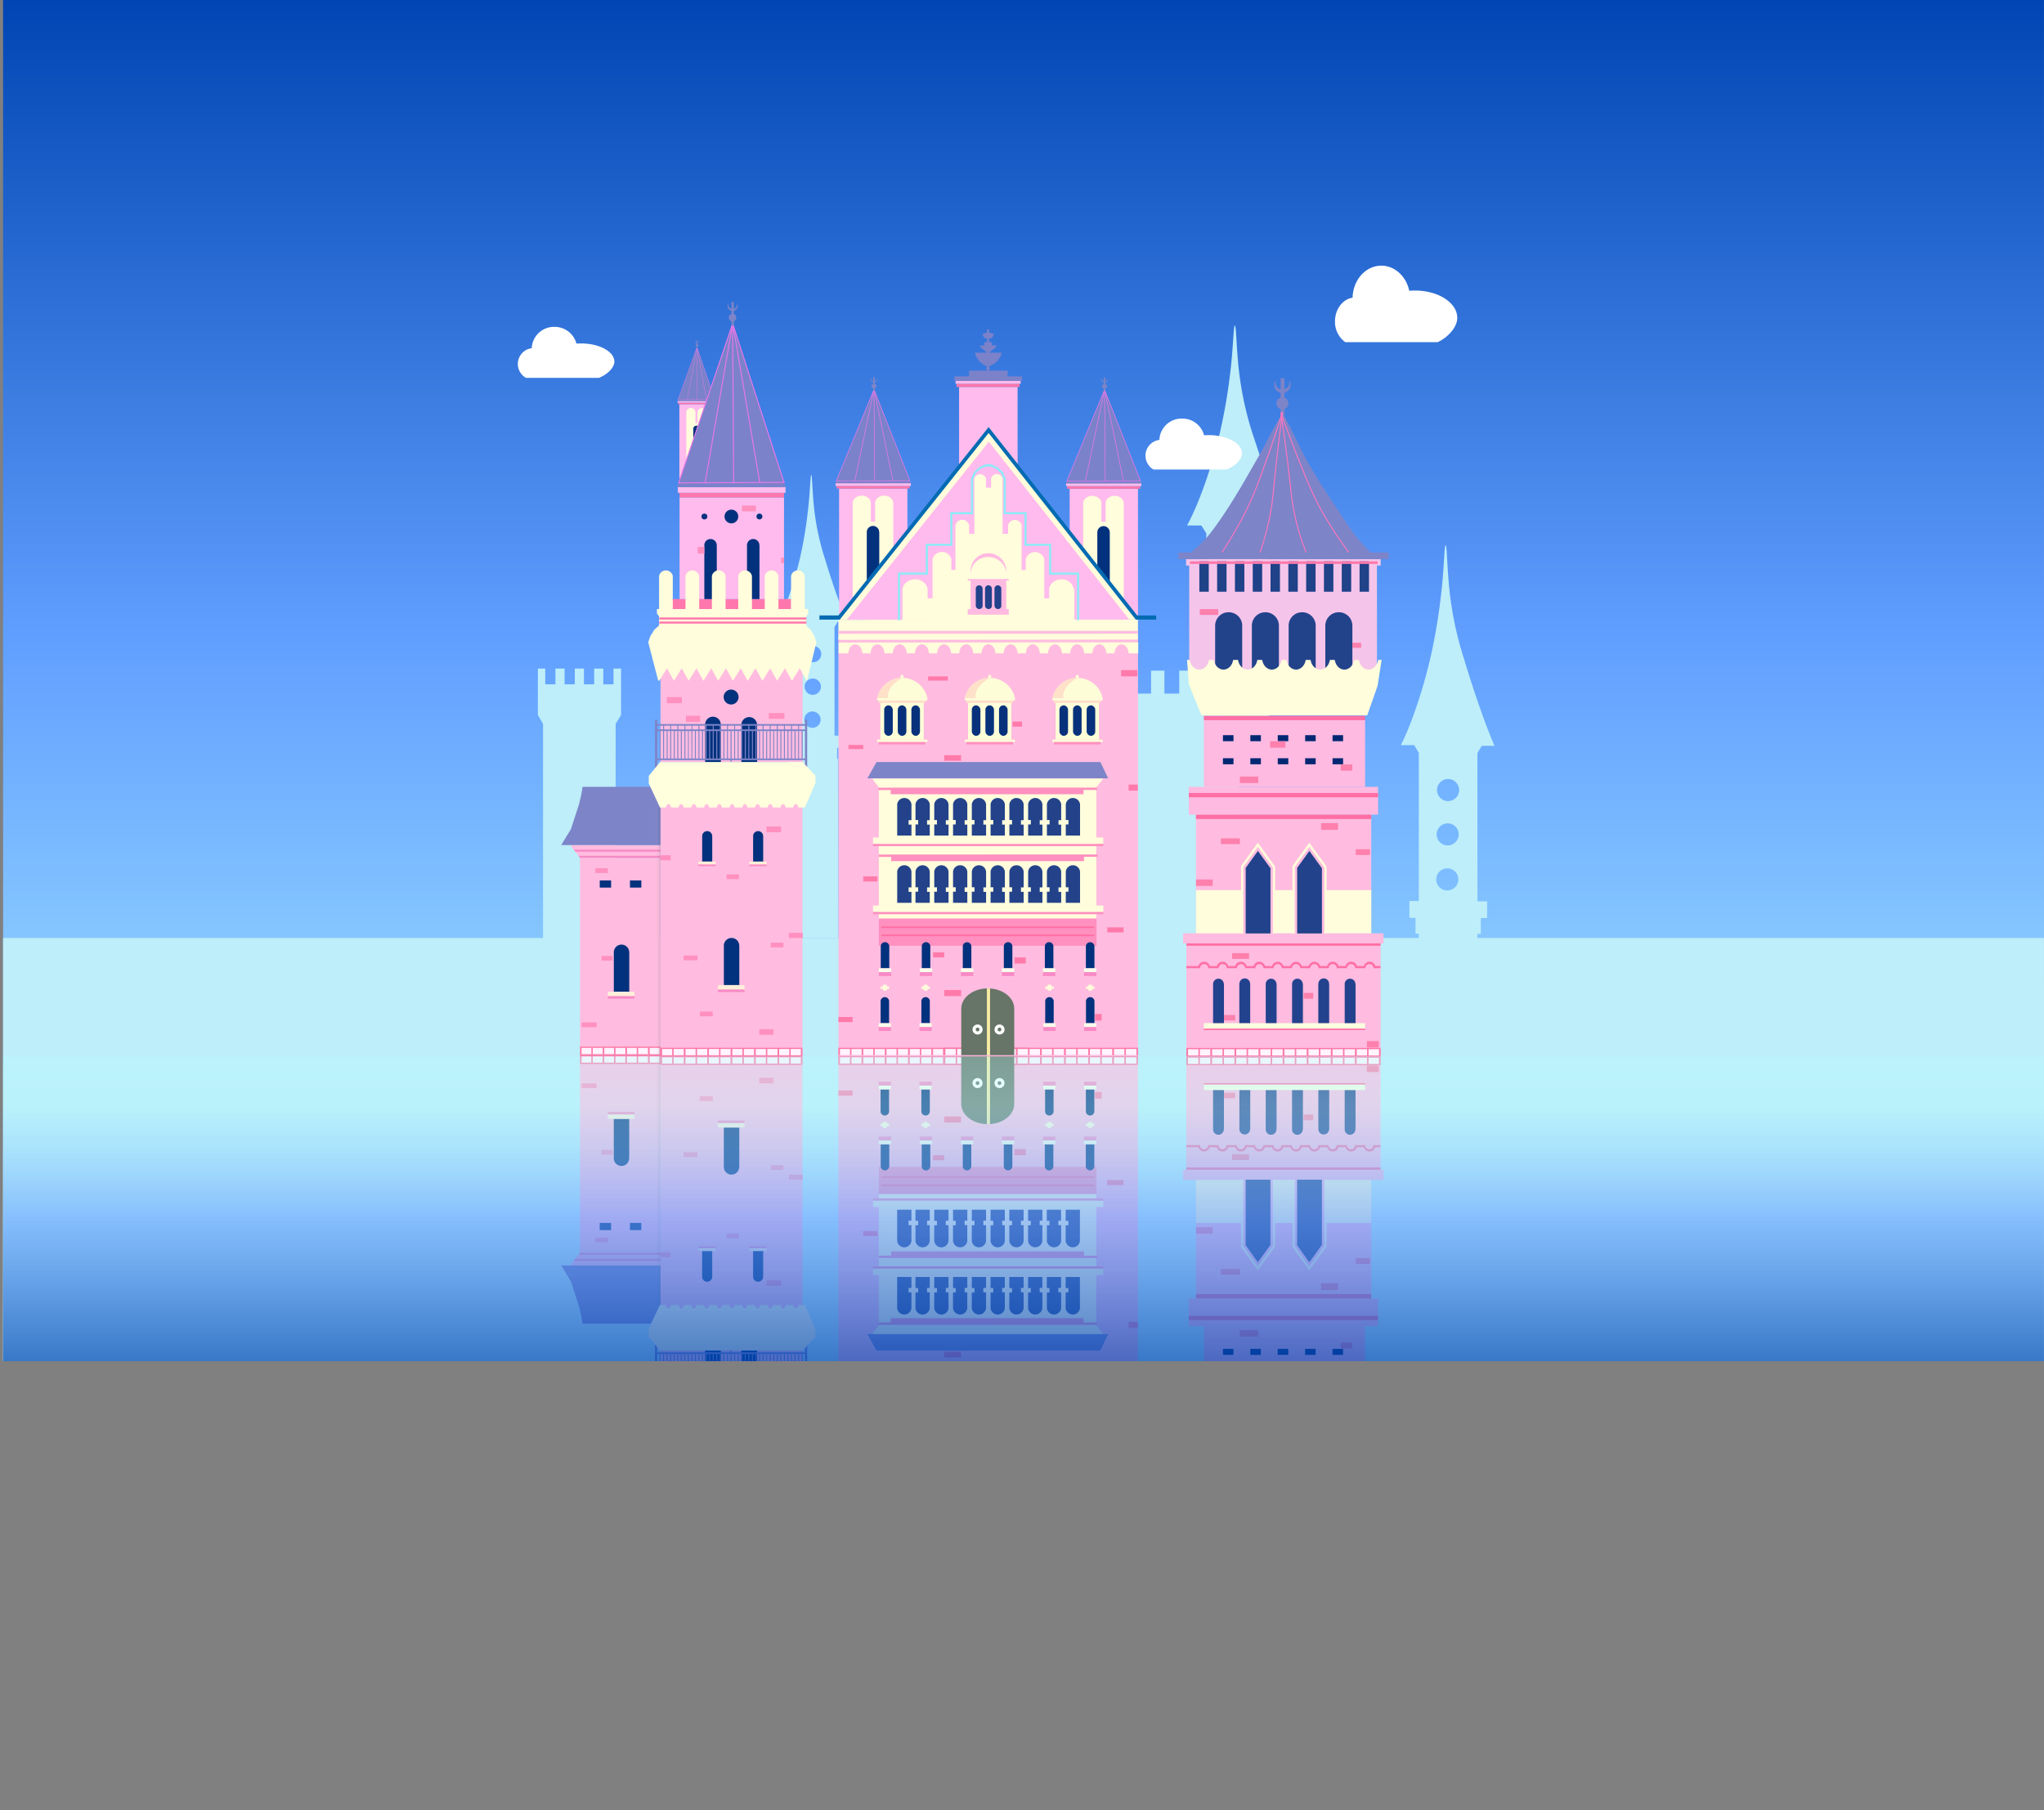 <svg xmlns="http://www.w3.org/2000/svg" xmlns:xlink="http://www.w3.org/1999/xlink" viewBox="0 0 1003.03 888.45"><rect x="0" y="0" width="1003.03" height="888.45" fill="#808080" stroke="none"/><defs><style>.cls-1,.cls-10,.cls-26,.cls-28,.cls-38,.cls-39,.cls-46,.cls-48,.cls-49,.cls-50,.cls-51{fill:none;}.cls-2{clip-path:url(#clip-path);}.cls-3{fill:url(#未命名的渐变_40);}.cls-4{fill:#bdeef9;}.cls-5{fill:#ffbbed;}.cls-6{fill:#fffddc;}.cls-7{fill:#02317d;}.cls-8{fill:#ff77ac;}.cls-9{fill:#7b82ca;}.cls-10,.cls-28,.cls-46,.cls-51{stroke:#e577e8;stroke-linecap:round;}.cls-10,.cls-26,.cls-28,.cls-38,.cls-39,.cls-46,.cls-48,.cls-49,.cls-50,.cls-51{stroke-miterlimit:10;}.cls-10{stroke-width:0.32px;}.cls-11{fill:#7d84c8;}.cls-12{fill:#ffbbe0;}.cls-13{fill:#ff6ea4;}.cls-14{fill:#f9ffdf;}.cls-15{fill:#23428d;}.cls-16{fill:#ffbce0;}.cls-17{fill:#ffbae1;}.cls-18{fill:#22428b;}.cls-19{fill:#002772;}.cls-20{fill:#fe7aa8;}.cls-21{fill:#fff3fe;}.cls-22{fill:#f5c4ea;}.cls-23{fill:#22438a;}.cls-24{fill:#1f4289;}.cls-25{fill:#fd79aa;}.cls-26,.cls-48{stroke:#fc75bf;}.cls-26,.cls-46{stroke-width:0.5px;}.cls-27{fill:#fd80ad;}.cls-28{stroke-width:0.17px;}.cls-29{fill:#ff90bf;}.cls-30{fill:#f9fcea;}.cls-31{fill:#f88ac5;}.cls-32{fill:#fffcdb;}.cls-33{fill:#23428a;}.cls-34{fill:#fdfed8;}.cls-35{fill:#ffe0c9;}.cls-36{fill:#07317b;}.cls-37{fill:#046bb2;}.cls-38,.cls-39,.cls-49,.cls-50{stroke:#89ecf7;}.cls-39{stroke-width:1px;}.cls-40{fill:#667567;}.cls-41{fill:#f7eba4;}.cls-42{fill:#fff;}.cls-43{fill:#ff7aaa;}.cls-44{fill:#ffeeda;}.cls-45{fill:#fffedd;}.cls-47,.cls-52{opacity:0.1;}.cls-47{fill:url(#未命名的渐变_5);}.cls-48,.cls-51{stroke-width:0.5px;}.cls-49{stroke-width:1px;}.cls-50{stroke-width:1px;}.cls-52{fill:url(#未命名的渐变_5-2);}.cls-53{fill:url(#未命名的渐变_59);}</style><clipPath id="clip-path"><rect class="cls-1" x="1.51" width="1001.51" height="668.03"/></clipPath><linearGradient id="未命名的渐变_40" x1="502.27" y1="668.03" x2="502.27" gradientUnits="userSpaceOnUse"><stop offset="0" stop-color="#b8fcff"/><stop offset="0.53" stop-color="#619fff"/><stop offset="1" stop-color="#0045b3"/></linearGradient><linearGradient id="未命名的渐变_5" x1="321.19" y1="457.35" x2="324.11" y2="457.35" gradientUnits="userSpaceOnUse"><stop offset="0" stop-color="#fff" stop-opacity="0"/><stop offset="1"/></linearGradient><linearGradient id="未命名的渐变_5-2" x1="321.17" y1="233.31" x2="324.09" y2="233.31" gradientTransform="matrix(1, 0, 0, -1, 0, 812.65)" xlink:href="#未命名的渐变_5"/><linearGradient id="未命名的渐变_59" x1="501.51" y1="518.43" x2="501.51" y2="668.03" gradientUnits="userSpaceOnUse"><stop offset="0" stop-color="#b8fcff" stop-opacity="0.3"/><stop offset="0.16" stop-color="#b4f7ff" stop-opacity="0.4"/><stop offset="0.53" stop-color="#619fff" stop-opacity="0.6"/><stop offset="1" stop-color="#0045b3" stop-opacity="0.7"/></linearGradient></defs><title>城堡</title><g id="图层_4" data-name="图层 4"><g class="cls-2"><rect class="cls-3" x="1.51" width="1001.51" height="668.03"/><rect class="cls-4" x="1.51" y="460.35" width="1001.51" height="207.68"/><path class="cls-4" d="M725,369.57l2.14-3.55,6.27,0s-5.93-12.8-15-42.66a170.26,170.26,0,0,1-7-32.5c-1.4-12.68-1.31-23.23-2-23.25s-.69,10.9-2.17,23.5a283.58,283.58,0,0,1-5.5,32.58c-6.75,28-14.33,42-14.33,42l6.55,0,2.28,3.79v72.72h-4.62v8.25h3v7.75h1.62V461H725v-2.69h1.67v-7.75h3.09v-8.25H725ZM710.21,437a5.42,5.42,0,1,1,5.42-5.42A5.42,5.42,0,0,1,710.21,437Zm.2-22.08a5.42,5.42,0,1,1,5.42-5.42A5.42,5.42,0,0,1,710.41,414.9Zm.2-21.75a5.42,5.42,0,1,1,5.42-5.42A5.42,5.42,0,0,1,710.61,393.15Z"/><path class="cls-4" d="M622.59,261.71l2.28-3.56,6.69.05s-6.32-12.8-16-42.67a160.22,160.22,0,0,1-7.46-32.5c-1.49-12.68-1.4-23.23-2.13-23.25s-.74,10.9-2.31,23.5a273.19,273.19,0,0,1-5.86,32.58c-7.2,28-15.28,42-15.28,42l7,.05,2.44,3.8v72.72H587v8.25h3.2v7.75H592v2.68h30.63v-2.68h1.78v-7.75h3.29v-8.25h-5.07Zm-15.75,67.4a5.43,5.43,0,1,1,5.77-5.41A5.6,5.6,0,0,1,606.84,329.11Zm.21-22.08a5.43,5.43,0,1,1,5.77-5.42A5.6,5.6,0,0,1,607.05,307Zm.21-21.75a5.43,5.43,0,1,1,5.78-5.42A5.61,5.61,0,0,1,607.26,285.28Z"/><path class="cls-4" d="M409.52,307.71l1.57-2.61,4.6,0s-4.35-9.38-11-31.26a124.65,124.65,0,0,1-5.13-23.8c-1-9.29-1-17-1.46-17s-.51,8-1.59,17.21a210,210,0,0,1-4,23.87c-4.94,20.53-10.5,30.76-10.5,30.76l4.8,0,1.67,2.78V361h-3.38v6h2.19v5.05l-.57.63v87.66h24.5V372.69l-.45-.54V367H413v-6h-3.49ZM399,317a4,4,0,1,1-4,4A4,4,0,0,1,399,317ZM398.84,333a4,4,0,1,1-4,4A4,4,0,0,1,398.84,333Zm-.15,16.18a4,4,0,1,1-4,4A4,4,0,0,1,398.69,349.15Z"/><polygon class="cls-4" points="301.06 328.11 301.06 335.85 296.06 335.85 296.06 328.11 291.56 328.11 291.56 335.85 286.56 335.85 286.56 328.11 282.06 328.11 282.06 335.85 277.06 335.85 277.06 328.11 272.56 328.11 272.56 335.85 267.56 335.85 267.56 328.11 263.94 328.11 263.94 350.94 266.48 355.23 266.48 461.36 302.11 461.36 302.11 355.23 304.77 350.94 304.77 328.11 301.06 328.11"/><polygon class="cls-4" points="606.35 329.13 606.35 340.4 599.07 340.4 599.07 329.13 592.51 329.13 592.51 340.4 585.23 340.4 585.23 329.13 578.68 329.13 578.68 340.4 571.4 340.4 571.4 329.13 564.85 329.13 564.85 340.4 557.56 340.4 557.56 329.13 552.3 329.13 552.3 362.38 556 368.63 556 523.16 607.88 523.16 607.88 368.63 611.76 362.38 611.76 329.13 606.35 329.13"/><rect class="cls-5" x="411.76" y="239.77" width="33.52" height="63.15"/><path class="cls-6" d="M433.89,243.23c-2.46,0-4.46,1.64-4.46,3.67V256h-2.08V246.9c0-2-2-3.67-4.46-3.67s-4.46,1.64-4.46,3.67v46.86h19.92V246.9C438.35,244.87,436.35,243.23,433.89,243.23Z"/><path class="cls-7" d="M431.43,261.15a3,3,0,0,0-6.08,0h0v26.42h6.12V261.15Z"/><rect class="cls-8" x="410.55" y="238.48" width="35.81" height="1.29"/><rect class="cls-5" x="410.03" y="236.87" width="36.95" height="1.61"/><polygon class="cls-9" points="428.98 190.98 409.9 237.2 447.02 237.2 428.98 190.98"/><line class="cls-10" x1="428.89" y1="191.2" x2="410.39" y2="236.02"/><line class="cls-10" x1="428.89" y1="191.2" x2="446.5" y2="235.88"/><line class="cls-10" x1="428.95" y1="191.28" x2="438.17" y2="235.91"/><line class="cls-10" x1="428.89" y1="191.2" x2="419.46" y2="235.98"/><line class="cls-10" x1="428.89" y1="191.2" x2="429.23" y2="235.95"/><line class="cls-10" x1="410.39" y1="236.02" x2="446.5" y2="235.88"/><rect class="cls-11" x="428.48" y="185.12" width="0.81" height="6.67"/><ellipse class="cls-11" cx="428.87" cy="189.51" rx="1.29" ry="1.06"/><path class="cls-11" d="M430.22,185.37a1,1,0,0,1,.14.5,1.52,1.52,0,0,1-3,0,1.06,1.06,0,0,1,.13-.5,1.25,1.25,0,0,0-.37.86,1.76,1.76,0,0,0,3.45,0A1.25,1.25,0,0,0,430.22,185.37Z"/><polygon class="cls-12" points="580.58 458.03 580.58 462.99 582.16 462.99 582.16 518.32 677.5 518.32 677.5 462.99 678.91 462.99 678.91 458.03 580.58 458.03"/><path class="cls-13" d="M677.5,474.11h-2.59a2.93,2.93,0,0,0-5.64,0h-3.38a2.93,2.93,0,0,0-5.64,0h-3.38a2.93,2.93,0,0,0-5.64,0h-3.38A3.08,3.08,0,0,0,645,472a3.12,3.12,0,0,0-2.84,2.13h-3.38A3.06,3.06,0,0,0,636,472a3.12,3.12,0,0,0-2.84,2.13H629.8A3.06,3.06,0,0,0,627,472a3.11,3.11,0,0,0-2.84,2.13h-3.38a2.93,2.93,0,0,0-5.64,0h-3.38a2.93,2.93,0,0,0-5.64,0h-3.38a2.93,2.93,0,0,0-5.64,0h-3.4a2.93,2.93,0,0,0-5.64,0h-5.88v1h6.73a2,2,0,0,1,4,0H598a2,2,0,0,1,4,0h5a2,2,0,0,1,4,0h5a2,2,0,0,1,4,0h5a2,2,0,0,1,4,0h5a2,2,0,0,1,4,0h5a2,2,0,0,1,4,0h5a2,2,0,0,1,4,0h5a2,2,0,0,1,4,0h5a2,2,0,0,1,4,0h3.39Z"/><rect class="cls-13" x="590.75" y="504.77" width="79.13" height="0.75"/><rect class="cls-14" x="590.75" y="502.11" width="79.13" height="2.67"/><path class="cls-15" d="M600.54,482.78a2.63,2.63,0,0,0-5.25,0h0v19.33h5.33V482.78Z"/><path class="cls-15" d="M613.45,482.78a2.62,2.62,0,0,0-5.24,0h-.05v19.33h5.34V482.78Z"/><path class="cls-15" d="M626.37,482.78a2.63,2.63,0,0,0-5.25,0h0v19.33h5.33V482.78Z"/><path class="cls-15" d="M639.29,482.78a2.63,2.63,0,0,0-5.25,0h0v19.33h5.33V482.78Z"/><path class="cls-15" d="M652.2,482.78a2.62,2.62,0,0,0-5.24,0h-.05v19.33h5.34V482.78Z"/><path class="cls-15" d="M665.12,482.78a2.63,2.63,0,0,0-5.25,0h0v19.33h5.33V482.78Z"/><rect class="cls-16" x="586.9" y="399.78" width="86" height="58.25"/><rect class="cls-6" x="586.9" y="436.84" width="86" height="21.19"/><rect class="cls-13" x="582.16" y="462.99" width="95.33" height="1.13"/><rect class="cls-17" x="583.37" y="386.16" width="92.88" height="13.63"/><rect class="cls-13" x="583.37" y="389.16" width="92.88" height="2.13"/><rect class="cls-13" x="586.86" y="399.82" width="86.04" height="2.13"/><rect class="cls-13" x="590.75" y="351.32" width="79.13" height="2.13"/><polygon class="cls-6" points="642.5 413.57 634.25 425.03 634.25 458.11 650.98 458.11 650.98 425.26 642.5 413.57"/><polygon class="cls-16" points="642.51 415.57 635.35 425.52 635.35 458.11 649.88 458.11 649.88 425.72 642.51 415.57"/><polygon class="cls-18" points="642.53 417.61 636.53 425.95 636.53 458.11 648.7 458.11 648.7 426.11 642.53 417.61"/><polygon class="cls-6" points="617.25 413.57 609 425.03 609 458.11 625.73 458.11 625.73 425.26 617.25 413.57"/><polygon class="cls-16" points="617.26 415.57 610.1 425.52 610.1 458.11 624.63 458.11 624.63 425.72 617.26 415.57"/><polygon class="cls-18" points="617.28 417.61 611.28 425.95 611.28 458.11 623.45 458.11 623.45 426.11 617.28 417.61"/><rect class="cls-17" x="590.75" y="353.45" width="79.13" height="32.71"/><rect class="cls-19" x="600.12" y="360.79" width="5.17" height="2.97"/><rect class="cls-19" x="600.12" y="372.11" width="5.17" height="2.97"/><rect class="cls-19" x="613.57" y="360.79" width="5.17" height="2.97"/><rect class="cls-19" x="613.57" y="372.11" width="5.17" height="2.97"/><rect class="cls-19" x="627.02" y="360.79" width="5.17" height="2.97"/><rect class="cls-19" x="627.02" y="372.11" width="5.17" height="2.97"/><rect class="cls-19" x="640.46" y="360.79" width="5.17" height="2.97"/><rect class="cls-19" x="640.46" y="372.11" width="5.17" height="2.97"/><rect class="cls-19" x="653.91" y="360.79" width="5.17" height="2.97"/><rect class="cls-19" x="653.91" y="372.11" width="5.17" height="2.97"/><rect class="cls-20" x="582.16" y="514.3" width="11.82" height="4.25"/><rect class="cls-21" x="582.99" y="514.92" width="5.09" height="3.09"/><rect class="cls-21" x="588.81" y="514.92" width="5.17" height="3.09"/><rect class="cls-20" x="593.99" y="514.3" width="11.82" height="4.25"/><rect class="cls-21" x="594.81" y="514.92" width="5.09" height="3.09"/><rect class="cls-21" x="600.64" y="514.92" width="5.17" height="3.09"/><rect class="cls-20" x="605.81" y="514.3" width="11.82" height="4.25"/><rect class="cls-21" x="606.63" y="514.92" width="5.09" height="3.09"/><rect class="cls-21" x="612.46" y="514.92" width="5.17" height="3.09"/><rect class="cls-20" x="617.64" y="514.3" width="11.82" height="4.25"/><rect class="cls-21" x="618.46" y="514.92" width="5.09" height="3.09"/><rect class="cls-21" x="624.29" y="514.92" width="5.17" height="3.09"/><rect class="cls-20" x="629.46" y="514.3" width="11.82" height="4.25"/><rect class="cls-21" x="630.28" y="514.92" width="5.09" height="3.09"/><rect class="cls-21" x="636.11" y="514.92" width="5.17" height="3.09"/><rect class="cls-20" x="641.28" y="514.3" width="11.82" height="4.25"/><rect class="cls-21" x="642.11" y="514.92" width="5.09" height="3.09"/><rect class="cls-21" x="647.94" y="514.92" width="5.17" height="3.09"/><rect class="cls-20" x="653.11" y="514.3" width="11.82" height="4.25"/><rect class="cls-21" x="653.93" y="514.92" width="5.09" height="3.09"/><rect class="cls-21" x="659.76" y="514.92" width="5.17" height="3.09"/><rect class="cls-20" x="664.93" y="514.3" width="11.82" height="4.25"/><rect class="cls-21" x="665.76" y="514.92" width="5.09" height="3.09"/><rect class="cls-21" x="671.58" y="514.92" width="5.17" height="3.09"/><rect class="cls-20" x="676.76" y="514.3" width="0.74" height="4.25"/><polygon class="cls-22" points="582.03 274.38 582.03 277.55 583.57 277.55 583.57 331.46 675.7 331.46 675.7 277.55 677.53 277.55 677.53 274.38 582.03 274.38"/><path class="cls-23" d="M602.94,300.47A6.59,6.59,0,0,0,596.3,307v25.28h13.27V307A6.59,6.59,0,0,0,602.94,300.47Z"/><path class="cls-23" d="M620.94,300.47a6.59,6.59,0,0,0-6.63,6.54v25.28h13.27V307A6.59,6.59,0,0,0,620.94,300.47Z"/><path class="cls-23" d="M639,300.47a6.59,6.59,0,0,0-6.64,6.54v25.28h13.27V307A6.59,6.59,0,0,0,639,300.47Z"/><path class="cls-23" d="M657,300.47a6.6,6.6,0,0,0-6.64,6.54v25.28h13.28V307A6.6,6.6,0,0,0,657,300.47Z"/><path class="cls-6" d="M676.34,323.85c-.42,2.72-2.39,4.77-4.75,4.77s-4.33-2.05-4.75-4.77h-2.37c-.42,2.72-2.38,4.77-4.75,4.77s-4.32-2.05-4.74-4.77h-2.37c-.42,2.72-2.39,4.77-4.75,4.77s-4.33-2.05-4.75-4.77h-2.37c-.42,2.72-2.38,4.77-4.75,4.77s-4.32-2.05-4.74-4.77h-2.37c-.42,2.72-2.39,4.77-4.75,4.77s-4.33-2.05-4.75-4.77H617c-.42,2.72-2.38,4.77-4.75,4.77s-4.32-2.05-4.74-4.77h-2.37c-.42,2.72-2.39,4.77-4.75,4.77s-4.33-2.05-4.75-4.77h-2.37c-.42,2.72-2.38,4.77-4.75,4.77s-4.32-2.05-4.74-4.77h-1.26l.84,12,6.19,15.19h1.91l14.79.05h64.67L676,336.58l2-12.73Z"/><rect class="cls-24" x="588.54" y="275.51" width="4.62" height="14.88"/><rect class="cls-24" x="597.27" y="275.51" width="4.62" height="14.88"/><rect class="cls-24" x="606.01" y="275.51" width="4.62" height="14.88"/><rect class="cls-24" x="614.75" y="275.51" width="4.62" height="14.88"/><rect class="cls-24" x="623.48" y="275.51" width="4.62" height="14.88"/><rect class="cls-24" x="632.22" y="275.51" width="4.62" height="14.88"/><rect class="cls-24" x="640.96" y="275.51" width="4.62" height="14.88"/><rect class="cls-24" x="649.69" y="275.51" width="4.62" height="14.88"/><rect class="cls-24" x="658.43" y="275.51" width="4.62" height="14.88"/><rect class="cls-24" x="667.17" y="275.51" width="4.62" height="14.88"/><rect class="cls-25" x="583.91" y="275.51" width="92.13" height="1.25"/><path class="cls-11" d="M583.1,272.3s1.81-1.42,6.67-6c1.41-1.33,4.79-4.65,12.5-16.5,4.27-6.57,7.24-11.71,10.67-17.67,4.66-8.11,7-12.17,8.5-15.16,5-10,8-14.17,8-14.17s2.89,4.76,7.5,14.67a164.08,164.08,0,0,0,8.16,15c2.19,3.75,5.46,8.72,12,18.66s8,11.93,10.5,14.67c4.68,5.14,6.17,6.67,6.17,6.67Z"/><rect class="cls-11" x="628.44" y="185.63" width="1.87" height="18.67"/><circle class="cls-11" cx="629.32" cy="197.93" r="2.96"/><path class="cls-11" d="M632.44,186.34a3.42,3.42,0,1,1-6.23,0,4,4,0,1,0,6.23,0Z"/><path class="cls-26" d="M617.69,272.76a126,126,0,0,0,4.25-13.88,129.65,129.65,0,0,0,3.12-19.5c.84-8.63,2.12-20.41,4.25-37"/><path class="cls-26" d="M629.31,202.38c-2.47,8-4.71,14.52-6.37,19.25-5.33,15.15-8.45,23.92-14.25,34.38-3.41,6.14-6.89,12-9.11,15.12"/><path class="cls-26" d="M641.64,272.86A113.08,113.08,0,0,1,636.86,259a116.63,116.63,0,0,1-3.51-19.5c-.94-8.63-2.38-20.41-4.77-37"/><path class="cls-26" d="M628.58,202.48c2.78,8,5.29,14.52,7.16,19.25,6,15.15,9.49,23.92,16,34.38A180.42,180.42,0,0,0,662,271.23"/><rect class="cls-11" x="578.27" y="271.13" width="103.17" height="3.25"/><g id="碎块"><rect class="cls-27" x="588.77" y="298.94" width="9" height="2.83"/><rect class="cls-27" x="663.61" y="315.44" width="4.33" height="2.5"/><rect class="cls-27" x="608.44" y="381.11" width="9" height="3.17"/><rect class="cls-27" x="623.27" y="363.77" width="7.5" height="3.17"/><rect class="cls-27" x="657.94" y="375.19" width="5.67" height="3"/><rect class="cls-27" x="599.11" y="411.44" width="9.33" height="2.83"/><rect class="cls-27" x="586.9" y="431.61" width="8.17" height="3.17"/><rect class="cls-27" x="648.27" y="403.94" width="8.33" height="3.33"/><rect class="cls-27" x="665.27" y="416.77" width="7" height="2.83"/><rect class="cls-27" x="604.61" y="467.77" width="8.33" height="2.83"/><rect class="cls-27" x="600.64" y="498.11" width="5.5" height="2.67"/><rect class="cls-27" x="639.77" y="487.27" width="4.67" height="2.83"/><rect class="cls-27" x="670.77" y="510.94" width="5.83" height="3.17"/></g><rect class="cls-5" x="470.65" y="189.9" width="28.71" height="39.12"/><rect class="cls-8" x="469.39" y="188.34" width="30.94" height="1.55"/><rect class="cls-5" x="468.94" y="186.94" width="31.92" height="1.41"/><polygon class="cls-9" points="494.48 184.73 494.48 181.92 485.36 181.92 485.36 181.48 485.82 181.17 485.36 179.89 485.36 179.82 487.28 178.88 489.4 177.21 491.11 174.79 491.49 173.08 485.57 173.08 486.57 172.06 488.07 171 488.86 170.13 488.99 169.5 487.4 169.5 486.82 169.5 486.74 167.96 485.36 167.96 485.36 166.16 486.7 165.88 487.45 164.79 487.74 163.88 485.82 163.38 485.36 163.22 485.36 161.63 484.4 161.63 484.4 163.22 483.94 163.38 482.1 163.88 482.38 164.79 483.1 165.88 484.4 166.17 484.4 167.96 483.06 167.96 482.98 169.5 482.42 169.5 480.89 169.5 481.01 170.13 481.78 171 483.22 172.06 484.18 173.08 478.49 173.08 478.85 174.79 480.49 177.21 482.54 178.88 484.4 179.83 483.94 181.17 484.4 181.49 484.4 181.92 475.54 181.92 475.54 184.73 468.36 184.73 468.36 186.94 501.51 186.94 501.51 184.73 494.48 184.73"/><rect class="cls-5" x="524.9" y="239.86" width="33.52" height="63.15"/><path class="cls-6" d="M547,243.32c-2.46,0-4.46,1.64-4.46,3.66v9.09h-2.08V247c0-2-2-3.66-4.46-3.66s-4.46,1.64-4.46,3.66v46.87h19.92V247C551.48,245,549.48,243.32,547,243.32Z"/><path class="cls-7" d="M544.56,261.24a3,3,0,0,0-6.08,0h0v26.41h6.11V261.24Z"/><rect class="cls-8" x="523.69" y="238.57" width="35.81" height="1.29"/><rect class="cls-5" x="523.16" y="236.95" width="36.95" height="1.61"/><polygon class="cls-9" points="542.11 191.06 523.03 237.29 560.15 237.29 542.11 191.06"/><line class="cls-10" x1="542.02" y1="191.29" x2="523.52" y2="236.11"/><line class="cls-10" x1="542.02" y1="191.29" x2="559.64" y2="235.96"/><line class="cls-10" x1="542.08" y1="191.36" x2="551.3" y2="236"/><line class="cls-10" x1="542.02" y1="191.29" x2="532.6" y2="236.07"/><line class="cls-10" x1="542.02" y1="191.29" x2="542.36" y2="236.03"/><line class="cls-10" x1="523.52" y1="236.11" x2="559.64" y2="235.96"/><rect class="cls-11" x="541.61" y="185.2" width="0.81" height="6.67"/><ellipse class="cls-11" cx="542" cy="189.6" rx="1.29" ry="1.06"/><path class="cls-11" d="M543.36,185.46a1.05,1.05,0,0,1,.13.49,1.52,1.52,0,0,1-3,0,1.05,1.05,0,0,1,.13-.49,1.26,1.26,0,0,0-.36.86,1.76,1.76,0,0,0,3.45,0A1.27,1.27,0,0,0,543.36,185.46Z"/><rect class="cls-5" x="333.38" y="198.35" width="16.86" height="36.26"/><path class="cls-6" d="M344.51,200.33a2.19,2.19,0,0,0-2.24,2.11v5.21h-1v-5.21a2.24,2.24,0,0,0-4.48,0v26.91h10V202.44A2.19,2.19,0,0,0,344.51,200.33Z"/><path class="cls-7" d="M343.28,210.62a1.54,1.54,0,1,0-3.06,0h0v15.17h3.08V210.62Z"/><rect class="cls-8" x="332.77" y="197.61" width="18.02" height="0.74"/><rect class="cls-5" x="332.51" y="196.68" width="18.59" height="0.93"/><polygon class="cls-9" points="342.05 170.33 332.44 196.87 351.12 196.87 342.05 170.33"/><line class="cls-28" x1="342" y1="170.46" x2="332.69" y2="196.19"/><line class="cls-28" x1="342" y1="170.46" x2="350.86" y2="196.11"/><line class="cls-28" x1="342.03" y1="170.51" x2="346.67" y2="196.13"/><line class="cls-28" x1="342" y1="170.46" x2="337.26" y2="196.17"/><line class="cls-28" x1="342" y1="170.46" x2="342.17" y2="196.15"/><line class="cls-28" x1="332.69" y1="196.19" x2="350.86" y2="196.11"/><rect class="cls-11" x="341.79" y="166.97" width="0.41" height="3.83"/><ellipse class="cls-11" cx="341.99" cy="169.49" rx="0.65" ry="0.61"/><path class="cls-11" d="M342.67,167.11a.74.74,0,1,1-1.43.29.59.59,0,0,1,.07-.29.76.76,0,0,0-.19.5.87.87,0,0,0,1.74,0A.76.76,0,0,0,342.67,167.11Z"/><rect class="cls-16" x="411.42" y="312.27" width="147" height="206.05"/><rect class="cls-29" x="431.27" y="450.44" width="106.83" height="13.68"/><rect class="cls-13" x="432.44" y="454.68" width="104.5" height="0.77"/><rect class="cls-13" x="432.44" y="458.68" width="104.5" height="0.77"/><path class="cls-7" d="M436.28,491.15a2.09,2.09,0,0,0-4.14,0v11h4.15v-11Z"/><rect class="cls-30" x="431.22" y="502.15" width="6" height="1.9"/><rect class="cls-31" x="431.22" y="504.05" width="6" height="1.9"/><polygon class="cls-32" points="436.29 484.13 435.17 484.13 435.17 483.26 433.3 483.26 433.3 484.13 432.14 484.13 432.14 485.29 433.3 485.29 433.3 486.14 435.17 486.14 435.17 485.29 436.29 485.29 436.29 484.13"/><path class="cls-7" d="M456.28,491.15a2.09,2.09,0,0,0-4.14,0v11h4.15v-11Z"/><rect class="cls-30" x="451.22" y="502.15" width="6" height="1.9"/><rect class="cls-31" x="451.22" y="504.05" width="6" height="1.9"/><polygon class="cls-32" points="456.29 484.13 455.17 484.13 455.17 483.26 453.3 483.26 453.3 484.13 452.14 484.13 452.14 485.29 453.3 485.29 453.3 486.14 455.17 486.14 455.17 485.29 456.29 485.29 456.29 484.13"/><path class="cls-7" d="M517.05,491.15a2.09,2.09,0,0,0-4.14,0v11h4.16v-11Z"/><rect class="cls-30" x="511.99" y="502.15" width="6" height="1.9"/><rect class="cls-31" x="511.99" y="504.05" width="6" height="1.9"/><polygon class="cls-32" points="517.07 484.13 515.95 484.13 515.95 483.26 514.07 483.26 514.07 484.13 512.91 484.13 512.91 485.29 514.07 485.29 514.07 486.14 515.95 486.14 515.95 485.29 517.07 485.29 517.07 484.13"/><path class="cls-7" d="M537.05,491.15a2.09,2.09,0,0,0-4.14,0v11h4.16v-11Z"/><rect class="cls-30" x="531.99" y="502.15" width="6" height="1.9"/><rect class="cls-31" x="531.99" y="504.05" width="6" height="1.9"/><polygon class="cls-32" points="537.07 484.13 535.95 484.13 535.95 483.26 534.07 483.26 534.07 484.13 532.91 484.13 532.91 485.29 534.07 485.29 534.07 486.14 535.95 486.14 535.95 485.29 537.07 485.29 537.07 484.13"/><path class="cls-7" d="M436.38,464.2a2.11,2.11,0,0,0-4.18,0v11h4.19v-11Z"/><rect class="cls-30" x="431.27" y="475.2" width="6.06" height="1.9"/><rect class="cls-31" x="431.27" y="477.1" width="6.06" height="1.9"/><path class="cls-7" d="M456.51,464.2a2.11,2.11,0,0,0-4.18,0v11h4.19v-11Z"/><rect class="cls-30" x="451.4" y="475.2" width="6.06" height="1.9"/><rect class="cls-31" x="451.4" y="477.1" width="6.06" height="1.9"/><path class="cls-7" d="M476.65,464.2a2.12,2.12,0,0,0-4.19,0v11h4.2v-11Z"/><rect class="cls-30" x="471.53" y="475.2" width="6.06" height="1.9"/><rect class="cls-31" x="471.53" y="477.1" width="6.06" height="1.9"/><path class="cls-7" d="M496.78,464.2a2.11,2.11,0,0,0-4.18,0v11h4.19v-11Z"/><rect class="cls-30" x="491.67" y="475.2" width="6.06" height="1.9"/><rect class="cls-31" x="491.67" y="477.1" width="6.06" height="1.9"/><path class="cls-7" d="M516.91,464.2a2.11,2.11,0,0,0-4.18,0v11h4.19v-11Z"/><rect class="cls-30" x="511.8" y="475.2" width="6.06" height="1.9"/><rect class="cls-31" x="511.8" y="477.1" width="6.06" height="1.9"/><path class="cls-7" d="M537.05,464.2a2.12,2.12,0,0,0-4.19,0v11h4.2v-11Z"/><rect class="cls-30" x="531.93" y="475.2" width="6.06" height="1.9"/><rect class="cls-31" x="531.93" y="477.1" width="6.06" height="1.9"/><polygon class="cls-6" points="537.99 386.44 541.44 382.05 427.94 382.05 431.27 386.44 431.27 450.77 537.99 450.77 537.99 386.44"/><path class="cls-33" d="M445.87,404.7v-2.19h1.4V394.7a3.53,3.53,0,0,0-7,0v15.37h7V404.7Z"/><path class="cls-33" d="M456.25,402.51V394.7a3.53,3.53,0,0,0-7,0v7.75h1.32v2.17h-1.32v5.45h7V404.7h-1.32v-2.19Z"/><path class="cls-33" d="M465.46,402.51V394.7a3.53,3.53,0,0,0-7,0v7.75h1.32v2.17h-1.32v5.45h7V404.7h-1.32v-2.19Z"/><path class="cls-33" d="M474.68,402.51V394.7a3.53,3.53,0,0,0-7,0v7.75H469v2.17h-1.32v5.45h7V404.7h-1.32v-2.19Z"/><path class="cls-33" d="M483.89,402.51V394.7a3.53,3.53,0,0,0-7,0v7.75h1.32v2.17h-1.32v5.45h7V404.7h-1.32v-2.19Z"/><path class="cls-33" d="M493.1,402.51V394.7a3.53,3.53,0,0,0-7,0v7.75h1.32v2.17H486.1v5.45h7V404.7h-1.32v-2.19Z"/><path class="cls-33" d="M502.32,402.51V394.7a3.53,3.53,0,0,0-7,0v7.75h1.32v2.17h-1.32v5.45h7V404.7H501v-2.19Z"/><path class="cls-33" d="M511.53,402.51V394.7a3.53,3.53,0,0,0-7,0v7.75h1.33v2.17h-1.33v5.45h7V404.7h-1.32v-2.19Z"/><path class="cls-33" d="M520.74,402.51V394.7a3.53,3.53,0,0,0-7,0v7.75h1.32v2.17h-1.32v5.45h7V404.7h-1.32v-2.19Z"/><path class="cls-33" d="M530,394.7a3.53,3.53,0,0,0-7,0v7.75h1.32v2.17H523v5.45h7Z"/><path class="cls-33" d="M445.87,437.7v-2.19h1.4V427.7a3.53,3.53,0,0,0-7,0v15.37h7V437.7Z"/><path class="cls-33" d="M456.25,435.51V427.7a3.53,3.53,0,0,0-7,0v7.75h1.32v2.17h-1.32v5.45h7V437.7h-1.32v-2.19Z"/><path class="cls-33" d="M465.46,435.51V427.7a3.53,3.53,0,0,0-7,0v7.75h1.32v2.17h-1.32v5.45h7V437.7h-1.32v-2.19Z"/><path class="cls-33" d="M474.68,435.51V427.7a3.53,3.53,0,0,0-7,0v7.75H469v2.17h-1.32v5.45h7V437.7h-1.32v-2.19Z"/><path class="cls-33" d="M483.89,435.51V427.7a3.53,3.53,0,0,0-7,0v7.75h1.32v2.17h-1.32v5.45h7V437.7h-1.32v-2.19Z"/><path class="cls-33" d="M493.1,435.51V427.7a3.53,3.53,0,0,0-7,0v7.75h1.32v2.17H486.1v5.45h7V437.7h-1.32v-2.19Z"/><path class="cls-33" d="M502.32,435.51V427.7a3.53,3.53,0,0,0-7,0v7.75h1.32v2.17h-1.32v5.45h7V437.7H501v-2.19Z"/><path class="cls-33" d="M511.53,435.51V427.7a3.53,3.53,0,0,0-7,0v7.75h1.33v2.17h-1.33v5.45h7V437.7h-1.32v-2.19Z"/><path class="cls-33" d="M520.74,435.51V427.7a3.53,3.53,0,0,0-7,0v7.75h1.32v2.17h-1.32v5.45h7V437.7h-1.32v-2.19Z"/><path class="cls-33" d="M530,427.7a3.53,3.53,0,0,0-7,0v7.75h1.32v2.17H523v5.45h7Z"/><rect class="cls-29" x="428.39" y="414.11" width="113" height="1.17"/><rect class="cls-6" x="428.39" y="411.02" width="113" height="3.08"/><rect class="cls-29" x="428.42" y="447.49" width="113" height="1.17"/><rect class="cls-6" x="428.42" y="444.4" width="113" height="3.08"/><polygon class="cls-29" points="538.57 419.34 431.26 419.38 431.26 420.55 437.32 420.55 437.32 422.61 531.93 422.61 531.93 420.51 538.57 420.51 538.57 419.34"/><polygon class="cls-29" points="538.35 386.53 431.03 386.57 431.03 387.74 437.09 387.74 437.09 389.8 531.7 389.8 531.7 387.7 538.35 387.7 538.35 386.53"/><polygon class="cls-11" points="430.14 373.97 425.64 381.99 543.81 381.99 539.98 373.97 430.14 373.97"/><path class="cls-34" d="M455.07,342.61a12.58,12.58,0,0,0-24.59,0Z"/><path class="cls-35" d="M435.85,342.61c-1.22-5.67,6.92-9.92,6.92-9.92a11.78,11.78,0,0,0-5.48,1.32,15.33,15.33,0,0,0-3.06,2,12.27,12.27,0,0,0-1.83,2,13.41,13.41,0,0,0-1.92,4.61Z"/><rect class="cls-34" x="430.48" y="342.61" width="24.59" height="1.19"/><rect class="cls-35" x="431.23" y="343.79" width="22.88" height="1.19"/><rect class="cls-34" x="430.46" y="362.98" width="24.59" height="1.19"/><rect class="cls-29" x="431.21" y="364.17" width="22.88" height="1.19"/><rect class="cls-34" x="432.04" y="344.98" width="21.25" height="18"/><rect class="cls-36" x="433.89" y="346.17" width="4.21" height="14.94" rx="2.11" ry="2.11"/><rect class="cls-36" x="440.56" y="346.17" width="4.21" height="14.94" rx="2.11" ry="2.11"/><rect class="cls-36" x="447.24" y="346.17" width="4.21" height="14.94" rx="2.11" ry="2.11"/><rect class="cls-34" x="441.92" y="331.31" width="1.42" height="1.42"/><path class="cls-34" d="M498.07,342.61a12.58,12.58,0,0,0-24.59,0Z"/><path class="cls-35" d="M478.85,342.61c-1.22-5.67,6.92-9.92,6.92-9.92a11.78,11.78,0,0,0-5.48,1.32,15.33,15.33,0,0,0-3.06,2,12.27,12.27,0,0,0-1.83,2,13.41,13.41,0,0,0-1.92,4.61Z"/><rect class="cls-34" x="473.48" y="342.61" width="24.59" height="1.19"/><rect class="cls-35" x="474.23" y="343.79" width="22.88" height="1.19"/><rect class="cls-34" x="473.46" y="362.98" width="24.59" height="1.19"/><rect class="cls-29" x="474.21" y="364.17" width="22.88" height="1.19"/><rect class="cls-34" x="475.04" y="344.98" width="21.25" height="18"/><rect class="cls-36" x="476.89" y="346.17" width="4.21" height="14.94" rx="2.11" ry="2.11"/><rect class="cls-36" x="483.56" y="346.17" width="4.21" height="14.94" rx="2.11" ry="2.11"/><rect class="cls-36" x="490.24" y="346.17" width="4.21" height="14.94" rx="2.11" ry="2.11"/><rect class="cls-34" x="484.92" y="331.31" width="1.42" height="1.42"/><path class="cls-34" d="M541.07,342.61a12.58,12.58,0,0,0-24.59,0Z"/><path class="cls-35" d="M521.85,342.61c-1.22-5.67,6.92-9.92,6.92-9.92a11.78,11.78,0,0,0-5.48,1.32,15.33,15.33,0,0,0-3.06,2,12.27,12.27,0,0,0-1.83,2,13.41,13.41,0,0,0-1.92,4.61Z"/><rect class="cls-34" x="516.48" y="342.61" width="24.59" height="1.19"/><rect class="cls-35" x="517.23" y="343.79" width="22.88" height="1.19"/><rect class="cls-34" x="516.46" y="362.98" width="24.59" height="1.19"/><rect class="cls-29" x="517.21" y="364.17" width="22.88" height="1.19"/><rect class="cls-34" x="518.04" y="344.98" width="21.25" height="18"/><rect class="cls-36" x="519.89" y="346.17" width="4.21" height="14.94" rx="2.11" ry="2.11"/><rect class="cls-36" x="526.56" y="346.17" width="4.21" height="14.94" rx="2.11" ry="2.11"/><rect class="cls-36" x="533.24" y="346.17" width="4.21" height="14.94" rx="2.11" ry="2.11"/><rect class="cls-34" x="527.92" y="331.31" width="1.42" height="1.42"/><polygon class="cls-6" points="558.41 313.88 411.41 314.01 411.42 304.17 558.42 304.04 558.41 313.88"/><path class="cls-6" d="M416.29,320.61c.08-2.46,1.58-4.42,3.44-4.42s3.37,2,3.45,4.42h4c.08-2.46,1.59-4.42,3.45-4.42s3.36,2,3.44,4.42h4c.08-2.46,1.58-4.42,3.44-4.42s3.37,2,3.45,4.42h4c.07-2.46,1.58-4.42,3.44-4.42s3.36,2,3.44,4.42h4c.08-2.46,1.58-4.42,3.44-4.42s3.37,2,3.45,4.42h4c.07-2.46,1.58-4.42,3.44-4.42s3.36,2,3.44,4.42h4c.08-2.46,1.58-4.42,3.44-4.42s3.37,2,3.45,4.42h4c.07-2.46,1.58-4.42,3.44-4.42s3.36,2,3.44,4.42h4c.08-2.46,1.58-4.42,3.44-4.42s3.37,2,3.45,4.42h4c.07-2.46,1.58-4.42,3.44-4.42s3.36,2,3.44,4.42h4c.08-2.46,1.58-4.42,3.44-4.42s3.37,2,3.45,4.42h4c.07-2.46,1.58-4.42,3.44-4.42s3.37,2,3.44,4.42h4c.08-2.46,1.58-4.42,3.44-4.42s3.37,2,3.45,4.42h4.74v-5.4l-147,.11v5.29Z"/><rect class="cls-16" x="411.41" y="309.61" width="147.01" height="1.4"/><polygon class="cls-37" points="558.05 302.04 485.13 209.6 411.42 302.04 402.11 302.04 402.11 304.1 409.78 304.1 412.08 304.1 557.38 304.1 559.68 304.1 567.36 304.1 567.36 302.04 558.05 302.04"/><polygon class="cls-6" points="412.08 304.1 557.37 304.1 485.12 212.51 412.08 304.1"/><polygon class="cls-5" points="415.59 304.1 554.14 304.1 485.24 216.76 415.59 304.1"/><path class="cls-6" d="M526.88,289a5.86,5.86,0,0,0-6-4.68c-3.11,0-5.68,2-6.05,4.68h0v4.66h-2.37V274.47h0a4.72,4.72,0,0,0-9.14,0h0v5.28h-2v-22h0a3.42,3.42,0,0,0-6.63,0h0V262H492V234.83h0a2.92,2.92,0,0,0-5.65,0h0v4.52h-2.5v-4.52h0a3,3,0,0,0-5.72,0h0V262h-2.56v-4.3h0a3.47,3.47,0,0,0-6.71,0h0v22h-2v-5.28h0a4.79,4.79,0,0,0-9.25,0h0v19.21h-2.4V289h-.05c-.38-2.64-3-4.68-6.12-4.68s-5.74,2-6.11,4.68h-.06v15.34h84.34V289Z"/><path class="cls-17" d="M485.06,273.37a8.78,8.78,0,0,1,8.73,7.84,7.56,7.56,0,0,0,0-.95,8.78,8.78,0,1,0-17.56,0c0,.32,0,.63.05.95A8.58,8.58,0,0,1,485.06,273.37Z"/><polygon class="cls-17" points="495.02 284.89 495.02 284.13 493.8 284.13 476.28 284.13 474.89 284.13 474.89 284.89 476.28 284.89 476.28 298.89 474.89 298.89 474.89 301.65 476.28 301.65 493.8 301.65 495.02 301.65 495.02 298.89 493.8 298.89 493.8 284.89 495.02 284.89"/><polyline class="cls-38" points="441.16 304.35 441.16 281.51 454.83 281.51 454.83 267.35 466.83 267.35 466.83 251.85 476.99 251.85 476.99 235.18 478.33 232.01 480.83 229.68 483.83 228.35 486.49 228.35"/><polyline class="cls-39" points="529.03 304.35 529.03 281.51 515.31 281.51 515.31 267.35 503.27 267.35 503.27 251.85 493.06 251.85 493.06 235.18 491.72 232.01 489.21 229.68 486.2 228.35 483.53 228.35"/><rect class="cls-18" x="478.83" y="287.26" width="3.36" height="11.63" rx="1.56" ry="1.56"/><rect class="cls-18" x="483.38" y="287.26" width="3.36" height="11.63" rx="1.56" ry="1.56"/><rect class="cls-18" x="488.01" y="287.26" width="3.36" height="11.63" rx="1.56" ry="1.56"/><rect class="cls-20" x="411.42" y="514.2" width="11.41" height="4.25"/><rect class="cls-21" x="412.21" y="514.82" width="4.91" height="3.09"/><rect class="cls-21" x="417.84" y="514.82" width="4.99" height="3.09"/><rect class="cls-20" x="422.83" y="514.2" width="11.41" height="4.25"/><rect class="cls-21" x="423.62" y="514.82" width="4.91" height="3.09"/><rect class="cls-21" x="429.25" y="514.82" width="4.99" height="3.09"/><rect class="cls-20" x="434.24" y="514.2" width="11.41" height="4.25"/><rect class="cls-21" x="435.03" y="514.82" width="4.91" height="3.09"/><rect class="cls-21" x="440.66" y="514.82" width="4.99" height="3.09"/><rect class="cls-20" x="445.65" y="514.2" width="11.41" height="4.25"/><rect class="cls-21" x="446.45" y="514.82" width="4.91" height="3.09"/><rect class="cls-21" x="452.07" y="514.82" width="4.99" height="3.09"/><rect class="cls-20" x="457.07" y="514.2" width="11.41" height="4.25"/><rect class="cls-21" x="457.86" y="514.82" width="4.91" height="3.09"/><rect class="cls-21" x="463.48" y="514.82" width="4.99" height="3.09"/><rect class="cls-20" x="468.48" y="514.2" width="11.41" height="4.25"/><rect class="cls-21" x="469.27" y="514.82" width="4.91" height="3.09"/><rect class="cls-21" x="474.9" y="514.82" width="4.99" height="3.09"/><rect class="cls-20" x="479.89" y="514.2" width="11.41" height="4.25"/><rect class="cls-21" x="480.68" y="514.82" width="4.91" height="3.09"/><rect class="cls-21" x="486.31" y="514.82" width="4.99" height="3.09"/><rect class="cls-20" x="491.3" y="514.2" width="11.41" height="4.25"/><rect class="cls-21" x="492.09" y="514.82" width="4.91" height="3.09"/><rect class="cls-21" x="497.72" y="514.82" width="4.99" height="3.09"/><rect class="cls-20" x="502.71" y="514.2" width="0.71" height="4.25"/><rect class="cls-20" x="463.08" y="514.18" width="11.82" height="4.25"/><rect class="cls-21" x="463.91" y="514.8" width="5.09" height="3.09"/><rect class="cls-21" x="469.74" y="514.8" width="5.17" height="3.09"/><rect class="cls-20" x="474.91" y="514.18" width="11.82" height="4.25"/><rect class="cls-21" x="475.73" y="514.8" width="5.09" height="3.09"/><rect class="cls-21" x="481.56" y="514.8" width="5.17" height="3.09"/><rect class="cls-20" x="486.73" y="514.18" width="11.82" height="4.25"/><rect class="cls-21" x="487.56" y="514.8" width="5.09" height="3.09"/><rect class="cls-21" x="493.38" y="514.8" width="5.17" height="3.09"/><rect class="cls-20" x="498.56" y="514.18" width="11.82" height="4.25"/><rect class="cls-21" x="499.38" y="514.8" width="5.09" height="3.09"/><rect class="cls-21" x="505.21" y="514.8" width="5.17" height="3.09"/><rect class="cls-20" x="510.38" y="514.18" width="11.82" height="4.25"/><rect class="cls-21" x="511.2" y="514.8" width="5.09" height="3.09"/><rect class="cls-21" x="517.03" y="514.8" width="5.17" height="3.09"/><rect class="cls-20" x="522.21" y="514.18" width="11.82" height="4.25"/><rect class="cls-21" x="523.03" y="514.8" width="5.09" height="3.09"/><rect class="cls-21" x="528.86" y="514.8" width="5.17" height="3.09"/><rect class="cls-20" x="534.03" y="514.18" width="11.82" height="4.25"/><rect class="cls-21" x="534.85" y="514.8" width="5.09" height="3.09"/><rect class="cls-21" x="540.68" y="514.8" width="5.17" height="3.09"/><rect class="cls-20" x="545.85" y="514.18" width="11.82" height="4.25"/><rect class="cls-21" x="546.68" y="514.8" width="5.09" height="3.09"/><rect class="cls-21" x="552.51" y="514.8" width="5.17" height="3.09"/><rect class="cls-20" x="557.68" y="514.18" width="0.74" height="4.25"/><path class="cls-40" d="M497.71,494.71c-.2-5.35-5.93-9.64-13-9.64s-12.77,4.29-13,9.64h0v23.61h26V494.71Z"/><rect class="cls-41" x="484.28" y="485.1" width="1.56" height="33.22"/><circle class="cls-42" cx="479.71" cy="505.24" r="2.47"/><circle class="cls-40" cx="479.71" cy="505.24" r="0.93"/><circle class="cls-42" cx="490.48" cy="505.24" r="2.47"/><circle class="cls-40" cx="490.48" cy="505.24" r="0.93"/><g id="碎块-2" data-name="碎块"><rect class="cls-43" x="455.44" y="331.94" width="9.67" height="2.08"/><rect class="cls-43" x="416.36" y="365.61" width="7.25" height="2"/><rect class="cls-43" x="463.36" y="370.61" width="8.25" height="2.75"/><rect class="cls-43" x="496.86" y="354.11" width="4.66" height="2.5"/><rect class="cls-43" x="550.14" y="328.86" width="8" height="3.08"/><rect class="cls-43" x="553.84" y="385.03" width="4.5" height="3"/><rect class="cls-43" x="423.61" y="430.11" width="7" height="2.5"/><rect class="cls-43" x="543.36" y="455.11" width="8" height="2.5"/><rect class="cls-43" x="457.86" y="467.36" width="5.5" height="2.5"/><rect class="cls-43" x="497.86" y="469.86" width="5.5" height="3"/><rect class="cls-43" x="463.36" y="485.86" width="8.25" height="3"/><rect class="cls-43" x="411.42" y="499.11" width="7" height="2.5"/><rect class="cls-43" x="537.36" y="497.61" width="3.25" height="3.25"/></g><rect class="cls-16" x="284.61" y="420.97" width="39.5" height="93.21"/><path class="cls-7" d="M308.76,467.55a3.78,3.78,0,1,0-7.55,0h0v19.14h7.58V467.55Z"/><rect class="cls-44" x="298.28" y="486.69" width="13.08" height="2.5"/><rect class="cls-31" x="298.28" y="488.86" width="13.08" height="1.25"/><rect class="cls-7" x="294.31" y="432.08" width="5.58" height="3.52"/><rect class="cls-7" x="309.14" y="432.08" width="5.58" height="3.52"/><rect class="cls-20" x="284.63" y="513.65" width="11.14" height="4.25"/><rect class="cls-21" x="285.4" y="514.27" width="4.79" height="3.09"/><rect class="cls-21" x="290.89" y="514.27" width="4.87" height="3.09"/><rect class="cls-20" x="295.77" y="513.65" width="11.14" height="4.25"/><rect class="cls-21" x="296.54" y="514.27" width="4.79" height="3.09"/><rect class="cls-21" x="302.03" y="514.27" width="4.87" height="3.09"/><rect class="cls-20" x="306.9" y="513.65" width="11.14" height="4.25"/><rect class="cls-21" x="307.68" y="514.27" width="4.79" height="3.09"/><rect class="cls-21" x="313.17" y="514.27" width="4.87" height="3.09"/><rect class="cls-20" x="318.04" y="513.65" width="6.08" height="4.25"/><rect class="cls-21" x="318.82" y="514.27" width="4.79" height="3.09"/><polygon class="cls-16" points="279.86 414.73 284.61 420.97 324.11 420.97 324.1 414.73 279.86 414.73"/><polygon class="cls-11" points="285.24 390.04 284.01 395.11 280.14 406.98 275.39 414.73 324.39 414.73 324.39 396.27 319.43 386.14 285.89 386.14 285.24 390.04"/><polygon class="cls-31" points="281.63 417 325.07 417 325.07 417.99 282.35 417.99 281.63 417"/><polygon class="cls-31" points="283.87 419.98 324.31 419.98 324.31 420.97 284.57 420.97 283.87 419.98"/><rect class="cls-29" x="292.11" y="426.11" width="6.17" height="2.33"/><rect class="cls-29" x="295.19" y="469.11" width="5.42" height="2.33"/><rect class="cls-29" x="285.44" y="501.77" width="7.33" height="2.33"/><rect class="cls-16" x="324.11" y="326.23" width="69.75" height="47.74"/><path class="cls-7" d="M353.7,355.57a3.84,3.84,0,0,0-7.68,0h0V374h7.72v-18.4Z"/><path class="cls-7" d="M371.5,355.57a3.85,3.85,0,0,0-7.69,0h0V374h7.73v-18.4Z"/><circle class="cls-7" cx="358.77" cy="342.08" r="3.67"/><path class="cls-11" d="M395,353.19v2.14H322.52v-2.14h-1.11v23.63h1.11v-3.77h35.93v.9H359v-.9h36v3.34h1.1v-23.2Zm-71.33,19.05h-1.11V358.77h1.11Zm1.74,0H324.1V358.77h1.27Zm0-14.29h-2.85v-1.8h2.85Zm1.74,14.29h-1.27V358.77h1.27Zm1.74,0h-1.27V358.77h1.27Zm0-14.29h-3v-1.8h3Zm1.74,14.29h-1.26V358.77h1.26Zm1.74,0h-1.26V358.77h1.26Zm0-14.29h-3v-1.8h3Zm1.74,14.29h-1.26V358.77h1.26Zm1.75,0h-1.27V358.77h1.27Zm0-14.29h-3v-1.8h3Zm1.74,14.29h-1.27V358.77h1.27Zm1.74,0H338V358.77h1.27Zm0-14.29h-3v-1.8h3ZM341,372.24h-1.27V358.77H341Zm1.74,0h-1.27V358.77h1.27Zm0-14.29h-3v-1.8h3Zm1.74,14.29h-1.26V358.77h1.26Zm1.74,0H345V358.77h1.26Zm0-14.29h-3v-1.8h3ZM348,372.24h-1.26V358.77H348Zm1.75,0h-1.27V358.77h1.27Zm0-14.29h-3v-1.8h3Zm1.74,14.29h-1.27V358.77h1.27Zm1.74,0H352V358.77h1.27Zm0-14.29h-3v-1.8h3ZM355,372.24H353.7V358.77H355Zm1.74,0h-1.27V358.77h1.27Zm0-14.29h-3v-1.8h3Zm1.74,14.29h-1.27V358.77h1.27Zm1.8,0H359V358.77h1.27Zm0-14.29h-3.07v-1.8h3.07ZM362,372.24h-1.27V358.77H362Zm1.74,0h-1.27V358.77h1.27Zm0-14.29h-3v-1.8h3Zm1.74,14.29h-1.27V358.77h1.27Zm1.74,0H366V358.77h1.26Zm0-14.29h-3v-1.8h3ZM369,372.24H367.7V358.77H369Zm1.74,0h-1.27V358.77h1.27Zm0-14.29h-3v-1.8h3Zm1.74,14.29h-1.26V358.77h1.26Zm1.75,0h-1.27V358.77h1.27Zm0-14.29h-3v-1.8h3Zm1.74,14.29h-1.27V358.77h1.27Zm1.74,0h-1.26V358.77h1.26Zm0-14.29h-3v-1.8h3Zm1.75,14.29h-1.27V358.77h1.27Zm1.74,0H379.9V358.77h1.27Zm0-14.29h-3v-1.8h3Zm1.74,14.29h-1.27V358.77h1.27Zm1.75,0h-1.27V358.77h1.27Zm0-14.29h-3v-1.8h3Zm1.74,14.29h-1.27V358.77h1.27Zm1.74,0h-1.27V358.77h1.27Zm0-14.29h-3v-1.8h3Zm1.74,14.29h-1.26V358.77h1.26Zm1.75,0h-1.27V358.77h1.27Zm0-14.29h-3v-1.8h3Zm1.74,14.29H392.1V358.77h1.27Zm1.59,0h-1.11V358.77H395ZM395,358H392.1v-1.8H395Z"/><rect class="cls-8" x="328.11" y="293.98" width="60.1" height="4.91"/><rect class="cls-16" x="324.11" y="392.97" width="69.67" height="125.35"/><path class="cls-7" d="M362.76,464.29a3.78,3.78,0,1,0-7.55,0h0v19.15h7.58V464.29Z"/><rect class="cls-44" x="352.28" y="483.44" width="13.08" height="2.5"/><rect class="cls-31" x="352.28" y="485.61" width="13.08" height="1.25"/><path class="cls-7" d="M349.49,410.34a2.46,2.46,0,1,0-4.92,0h0v12.49h4.94V410.34Z"/><rect class="cls-44" x="342.66" y="422.83" width="8.53" height="1.63"/><rect class="cls-31" x="342.66" y="424.24" width="8.53" height="0.82"/><path class="cls-7" d="M374.49,410.34a2.46,2.46,0,1,0-4.92,0h0v12.49h4.94V410.34Z"/><rect class="cls-44" x="367.66" y="422.83" width="8.53" height="1.63"/><rect class="cls-31" x="367.66" y="424.24" width="8.53" height="0.82"/><path class="cls-45" d="M393.86,374h-70l-5.5,6.8v3.67l5.5,11.83h2.92c.15-1,.65-1.66,1.26-1.66s1.12.7,1.27,1.66H333c.15-1,.66-1.66,1.27-1.66s1.11.7,1.27,1.66h3.71c.15-1,.65-1.66,1.26-1.66s1.12.7,1.27,1.66h3.71c.15-1,.66-1.66,1.27-1.66s1.11.7,1.26,1.66h3.71c.16-1,.66-1.66,1.27-1.66s1.12.7,1.27,1.66H358c.15-1,.66-1.66,1.27-1.66s1.11.7,1.26,1.66h3.71c.16-1,.66-1.66,1.27-1.66s1.12.7,1.27,1.66h3.71c.15-1,.66-1.66,1.27-1.66s1.11.7,1.26,1.66h3.71c.16-1,.66-1.66,1.27-1.66s1.12.7,1.27,1.66H383c.15-1,.66-1.66,1.27-1.66s1.11.7,1.26,1.66h3.71c.15-1,.66-1.66,1.27-1.66s1.12.7,1.27,1.66H395l5.17-12v-3.66Z"/><rect class="cls-20" x="324.11" y="514.18" width="11.49" height="4.25"/><rect class="cls-21" x="324.9" y="514.8" width="4.95" height="3.09"/><rect class="cls-21" x="330.57" y="514.8" width="5.03" height="3.09"/><rect class="cls-20" x="335.6" y="514.18" width="11.49" height="4.25"/><rect class="cls-21" x="336.4" y="514.8" width="4.95" height="3.09"/><rect class="cls-21" x="342.06" y="514.8" width="5.03" height="3.09"/><rect class="cls-20" x="347.09" y="514.18" width="11.49" height="4.25"/><rect class="cls-21" x="347.89" y="514.8" width="4.95" height="3.09"/><rect class="cls-21" x="353.55" y="514.8" width="5.03" height="3.09"/><rect class="cls-20" x="358.58" y="514.18" width="11.49" height="4.25"/><rect class="cls-21" x="359.38" y="514.8" width="4.95" height="3.09"/><rect class="cls-21" x="365.04" y="514.8" width="5.03" height="3.09"/><rect class="cls-20" x="370.07" y="514.18" width="11.49" height="4.25"/><rect class="cls-21" x="370.87" y="514.8" width="4.95" height="3.09"/><rect class="cls-21" x="376.53" y="514.8" width="5.03" height="3.09"/><rect class="cls-20" x="381.56" y="514.18" width="11.49" height="4.25"/><rect class="cls-21" x="382.36" y="514.8" width="4.95" height="3.09"/><rect class="cls-21" x="388.03" y="514.8" width="5.03" height="3.09"/><rect class="cls-20" x="393.05" y="514.18" width="0.72" height="4.25"/><rect class="cls-5" x="333.48" y="244.11" width="51.25" height="49.88"/><path class="cls-7" d="M351.72,267.57a3,3,0,0,0-6.09,0h0V294h6.11V267.57Z"/><path class="cls-7" d="M372.65,267.57a3,3,0,0,0-6.08,0h0V294h6.12V267.57Z"/><circle class="cls-7" cx="358.91" cy="253.48" r="3.38"/><circle class="cls-7" cx="345.67" cy="253.48" r="1.44"/><circle class="cls-7" cx="372.67" cy="253.48" r="1.44"/><rect class="cls-8" x="333.48" y="241.86" width="51.25" height="2.25"/><rect class="cls-5" x="332.61" y="239.04" width="52.88" height="2.81"/><path class="cls-6" d="M330.15,282.7a3.43,3.43,0,0,0-6.73,0,2,2,0,0,0,0,.24h0v16.83h6.73V282.94h0A2,2,0,0,0,330.15,282.7Z"/><path class="cls-6" d="M343.11,282.7a3.43,3.43,0,0,0-6.73,0c0,.08,0,.16,0,.24h0v16.83h6.73V282.94h0A2,2,0,0,0,343.11,282.7Z"/><path class="cls-6" d="M356.07,282.7a3.43,3.43,0,0,0-6.74,0,2,2,0,0,0,0,.24h0v16.83h6.74V282.94h0A2,2,0,0,0,356.07,282.7Z"/><path class="cls-6" d="M369,282.7a3.43,3.43,0,0,0-6.73,0,2,2,0,0,0,0,.24h0v16.83H369V282.94h0A2,2,0,0,0,369,282.7Z"/><path class="cls-6" d="M382,282.7a3.43,3.43,0,0,0-6.73,0,2,2,0,0,0,0,.24h0v16.83H382V282.94h0A2,2,0,0,0,382,282.7Z"/><path class="cls-6" d="M394.94,282.7a3.43,3.43,0,0,0-6.74,0,2,2,0,0,0,0,.24h0v16.83h6.74V282.94h0A2,2,0,0,0,394.94,282.7Z"/><polygon class="cls-6" points="327.31 327.98 330.64 334.01 330.77 334.01 334.55 327.98 337.88 334.01 338.01 334.01 341.79 327.98 345.11 334.01 345.25 334.01 349.03 327.98 352.35 334.01 352.49 334.01 356.26 327.98 359.59 334.01 359.73 334.01 363.5 327.98 366.83 334.01 366.97 334.01 370.74 327.98 374.07 334.01 374.2 334.01 377.98 327.98 381.3 334.01 381.44 334.01 385.22 327.98 388.54 334.01 388.68 334.01 392.45 327.98 395.78 334.01 396.05 334.01 400.61 315.21 399.67 312.27 397.8 309.02 395.64 306.98 395.64 304.36 395.64 302.48 396.63 301.11 396.63 298.89 360.73 298.89 322.36 298.89 322.36 301.11 323.42 302.48 323.42 304.36 323.42 306.98 321.11 309.02 319.11 312.27 318.11 315.21 322.98 334.01 323.54 334.01 327.31 327.98"/><polygon class="cls-8" points="395.73 306.04 323.51 306.04 323.54 305.04 395.76 305.04 395.73 306.04"/><rect class="cls-8" x="323.53" y="303.04" width="72.22" height="1"/><polygon class="cls-9" points="359.65 158.44 332.35 239.04 385.47 239.04 359.65 158.44"/><line class="cls-46" x1="359.52" y1="158.83" x2="333.04" y2="236.98"/><line class="cls-46" x1="359.52" y1="158.83" x2="384.73" y2="236.73"/><line class="cls-46" x1="359.61" y1="158.96" x2="372.81" y2="236.79"/><line class="cls-46" x1="359.52" y1="158.83" x2="346.03" y2="236.92"/><line class="cls-46" x1="359.52" y1="158.83" x2="360.01" y2="236.85"/><line class="cls-46" x1="333.04" y1="236.98" x2="384.73" y2="236.73"/><rect class="cls-11" x="358.94" y="148.22" width="1.16" height="11.64"/><circle class="cls-11" cx="359.49" cy="155.88" r="1.84"/><path class="cls-11" d="M361.43,148.66a2.09,2.09,0,0,1,.19.87,2.13,2.13,0,0,1-4.26,0,2.09,2.09,0,0,1,.19-.87,2.46,2.46,0,1,0,4.41,1.5A2.4,2.4,0,0,0,361.43,148.66Z"/><rect class="cls-47" x="321.19" y="396.27" width="2.92" height="122.16"/><g id="碎块-3" data-name="碎块"><rect class="cls-29" x="372.61" y="505.11" width="7" height="2.75"/><rect class="cls-29" x="343.44" y="496.44" width="6.33" height="2.33"/><rect class="cls-29" x="335.44" y="468.94" width="6.83" height="2.33"/><rect class="cls-29" x="356.61" y="429.11" width="6" height="2.33"/><rect class="cls-29" x="378.27" y="462.61" width="6.17" height="2.33"/><rect class="cls-29" x="387.12" y="457.82" width="6.83" height="2.5"/><rect class="cls-29" x="324.11" y="419.72" width="5" height="2.5"/><rect class="cls-29" x="376.11" y="405.61" width="7.17" height="2.83"/><rect class="cls-29" x="364.11" y="248.11" width="6.83" height="2.83"/><rect class="cls-29" x="342.37" y="268.44" width="3.25" height="3.25"/><rect class="cls-29" x="383.27" y="273.67" width="1.5" height="2.67"/><rect class="cls-29" x="327.27" y="342.11" width="7.33" height="3"/><rect class="cls-29" x="336.61" y="351.27" width="6.96" height="3"/><rect class="cls-29" x="377.27" y="349.94" width="7.67" height="2.83"/></g><g id="云"><path class="cls-42" d="M301.48,177.49c0-4.93-7.32-8.94-16.35-8.94q-1.14,0-2.25.09a11.07,11.07,0,0,0-10.83-8.23,10.94,10.94,0,0,0-11.12,10.48,7.8,7.8,0,0,0-2.82,14.55h35.76C298,183.82,301.48,180.48,301.48,177.49Z"/><path class="cls-42" d="M609.48,222.49c0-4.93-7.32-8.94-16.35-8.94q-1.14,0-2.25.09a11.07,11.07,0,0,0-10.83-8.23,10.94,10.94,0,0,0-11.12,10.48,7.8,7.8,0,0,0-2.82,14.55h35.76C606,228.82,609.48,225.48,609.48,222.49Z"/><path class="cls-42" d="M715.11,156c0-7.4-9.27-13.41-20.71-13.41-1,0-1.92,0-2.85.13-1.49-7.07-7.06-12.34-13.71-12.34-7.68,0-13.91,7-14.1,15.72-4.87.73-8.63,5.64-8.63,11.6a12.19,12.19,0,0,0,5.07,10.23h45.29C710.69,165.49,715.11,160.49,715.11,156Z"/></g><g id="影子"><polygon class="cls-12" points="580.57 579.04 580.57 574.08 582.15 574.08 582.15 518.76 677.48 518.76 677.48 574.08 678.9 574.08 678.9 579.04 580.57 579.04"/><path class="cls-13" d="M677.48,563h-2.59a2.93,2.93,0,0,1-5.64,0h-3.38a2.93,2.93,0,0,1-5.64,0h-3.38a2.93,2.93,0,0,1-5.64,0h-3.38a2.93,2.93,0,0,1-5.64,0h-3.38a2.93,2.93,0,0,1-5.64,0h-3.38a2.93,2.93,0,0,1-5.64,0h-3.38a2.93,2.93,0,0,1-5.64,0h-3.38a2.93,2.93,0,0,1-5.64,0h-3.38a2.93,2.93,0,0,1-5.64,0h-3.41a3.05,3.05,0,0,1-2.8,2.13A3.12,3.12,0,0,1,588,563h-5.87v-1l4.53,0h2.2a2,2,0,0,0,4,0h5.06a2,2,0,0,0,4,0h5a2,2,0,0,0,4,0h5a2,2,0,0,0,4,0h5a2,2,0,0,0,4,0h5a2,2,0,0,0,4,0h5a2,2,0,0,0,4,0h5a2,2,0,0,0,4,0h5a2,2,0,0,0,4,0h5a2,2,0,0,0,4,0h3.39Z"/><rect class="cls-13" x="590.73" y="531.56" width="79.13" height="0.75"/><rect class="cls-14" x="590.73" y="532.3" width="79.13" height="2.67"/><path class="cls-15" d="M600.52,554.29a2.62,2.62,0,0,1-5.24,0h0V535h5.34v19.32Z"/><path class="cls-15" d="M613.44,554.29a2.63,2.63,0,0,1-5.25,0h0V535h5.33v19.32Z"/><path class="cls-15" d="M626.35,554.29a2.62,2.62,0,0,1-5.24,0h0V535h5.33v19.32Z"/><path class="cls-15" d="M639.27,554.29a2.62,2.62,0,0,1-5.24,0h0V535h5.34v19.32Z"/><path class="cls-15" d="M652.19,554.29a2.63,2.63,0,0,1-5.25,0h0V535h5.33v19.32Z"/><path class="cls-15" d="M665.1,554.29a2.62,2.62,0,0,1-5.24,0h0V535h5.33v19.32Z"/><rect class="cls-16" x="586.88" y="579.04" width="86" height="58.23"/><rect class="cls-6" x="586.88" y="579.04" width="86" height="21.18"/><rect class="cls-13" x="582.15" y="572.95" width="95.33" height="1.12"/><rect class="cls-17" x="583.36" y="637.27" width="92.88" height="13.62"/><rect class="cls-13" x="583.36" y="645.76" width="92.88" height="2.12"/><rect class="cls-13" x="586.84" y="635.1" width="86.04" height="2.12"/><rect class="cls-13" x="590.73" y="683.59" width="79.13" height="2.12"/><polygon class="cls-6" points="642.48 623.48 634.23 612.02 634.23 578.95 650.97 578.95 650.97 611.79 642.48 623.48"/><polygon class="cls-16" points="642.5 621.48 635.34 611.53 635.34 578.95 649.86 578.95 649.86 611.34 642.5 621.48"/><polygon class="cls-18" points="642.51 619.44 636.51 611.11 636.51 578.95 648.68 578.95 648.68 610.94 642.51 619.44"/><polygon class="cls-6" points="617.23 623.48 608.98 612.02 608.98 578.95 625.72 578.95 625.72 611.79 617.23 623.48"/><polygon class="cls-16" points="617.25 621.48 610.09 611.53 610.09 578.95 624.61 578.95 624.61 611.34 617.25 621.48"/><polygon class="cls-18" points="617.26 619.44 611.26 611.11 611.26 578.95 623.43 578.95 623.43 610.94 617.26 619.44"/><rect class="cls-17" x="590.73" y="650.89" width="79.13" height="32.7"/><rect class="cls-19" x="600.11" y="673.27" width="5.17" height="2.97"/><rect class="cls-19" x="600.11" y="661.96" width="5.17" height="2.97"/><rect class="cls-19" x="613.55" y="673.27" width="5.17" height="2.97"/><rect class="cls-19" x="613.55" y="661.96" width="5.17" height="2.97"/><rect class="cls-19" x="627" y="673.27" width="5.17" height="2.97"/><rect class="cls-19" x="627" y="661.96" width="5.17" height="2.97"/><rect class="cls-19" x="640.45" y="673.27" width="5.17" height="2.97"/><rect class="cls-19" x="640.45" y="661.96" width="5.17" height="2.97"/><rect class="cls-19" x="653.89" y="673.27" width="5.17" height="2.97"/><rect class="cls-19" x="653.89" y="661.96" width="5.17" height="2.97"/><rect class="cls-20" x="582.15" y="518.53" width="11.82" height="4.25"/><rect class="cls-21" x="582.97" y="519.07" width="5.09" height="3.09"/><rect class="cls-21" x="588.8" y="519.07" width="5.17" height="3.09"/><rect class="cls-20" x="593.97" y="518.53" width="11.82" height="4.25"/><rect class="cls-21" x="594.8" y="519.07" width="5.09" height="3.09"/><rect class="cls-21" x="600.62" y="519.07" width="5.17" height="3.09"/><rect class="cls-20" x="605.8" y="518.53" width="11.82" height="4.25"/><rect class="cls-21" x="606.62" y="519.07" width="5.09" height="3.09"/><rect class="cls-21" x="612.45" y="519.07" width="5.17" height="3.09"/><rect class="cls-20" x="617.62" y="518.53" width="11.82" height="4.25"/><rect class="cls-21" x="618.44" y="519.07" width="5.09" height="3.09"/><rect class="cls-21" x="624.27" y="519.07" width="5.17" height="3.09"/><rect class="cls-20" x="629.45" y="518.53" width="11.82" height="4.25"/><rect class="cls-21" x="630.27" y="519.07" width="5.09" height="3.09"/><rect class="cls-21" x="636.1" y="519.07" width="5.17" height="3.09"/><rect class="cls-20" x="641.27" y="518.53" width="11.82" height="4.25"/><rect class="cls-21" x="642.09" y="519.07" width="5.09" height="3.09"/><rect class="cls-21" x="647.92" y="519.07" width="5.17" height="3.09"/><rect class="cls-20" x="653.09" y="518.53" width="11.82" height="4.25"/><rect class="cls-21" x="653.92" y="519.07" width="5.09" height="3.09"/><rect class="cls-21" x="659.75" y="519.07" width="5.17" height="3.09"/><rect class="cls-20" x="664.92" y="518.53" width="11.82" height="4.25"/><rect class="cls-21" x="665.74" y="519.07" width="5.09" height="3.09"/><rect class="cls-21" x="671.57" y="519.07" width="5.17" height="3.09"/><rect class="cls-20" x="676.74" y="518.53" width="0.74" height="4.25"/><polygon class="cls-22" points="582.01 762.62 582.01 759.46 583.56 759.46 583.56 705.57 675.68 705.57 675.68 759.46 677.51 759.46 677.51 762.62 582.01 762.62"/><path class="cls-23" d="M602.92,736.55a6.59,6.59,0,0,1-6.63-6.54V704.74h13.27V730A6.59,6.59,0,0,1,602.92,736.55Z"/><path class="cls-23" d="M620.93,736.55a6.59,6.59,0,0,1-6.64-6.54V704.74h13.27V730A6.59,6.59,0,0,1,620.93,736.55Z"/><path class="cls-23" d="M638.93,736.55A6.59,6.59,0,0,1,632.3,730V704.74h13.27V730A6.59,6.59,0,0,1,638.93,736.55Z"/><path class="cls-23" d="M656.94,736.55A6.59,6.59,0,0,1,650.3,730V704.74h13.27V730A6.59,6.59,0,0,1,656.94,736.55Z"/><path class="cls-6" d="M676.32,713.17c-.42-2.71-2.38-4.77-4.74-4.77s-4.33,2.06-4.75,4.77h-2.37c-.42-2.71-2.39-4.77-4.75-4.77s-4.33,2.06-4.75,4.77h-2.37c-.42-2.71-2.38-4.77-4.74-4.77s-4.33,2.06-4.75,4.77h-2.37c-.42-2.71-2.39-4.77-4.75-4.77s-4.33,2.06-4.75,4.77h-2.37c-.42-2.71-2.38-4.77-4.75-4.77s-4.32,2.06-4.74,4.77H617c-.42-2.71-2.39-4.77-4.75-4.77s-4.33,2.06-4.75,4.77h-2.37c-.42-2.71-2.38-4.77-4.75-4.77s-4.32,2.06-4.74,4.77h-2.37c-.42-2.71-2.39-4.77-4.75-4.77s-4.33,2.06-4.75,4.77h-1.26l.85-12L589.55,686h1.91l14.78-.06h64.68L676,700.45l2,12.72Z"/><rect class="cls-24" x="588.52" y="746.63" width="4.62" height="14.87"/><rect class="cls-24" x="597.26" y="746.63" width="4.62" height="14.87"/><rect class="cls-24" x="605.99" y="746.63" width="4.62" height="14.87"/><rect class="cls-24" x="614.73" y="746.63" width="4.62" height="14.87"/><rect class="cls-24" x="623.47" y="746.63" width="4.62" height="14.87"/><rect class="cls-24" x="632.2" y="746.63" width="4.62" height="14.87"/><rect class="cls-24" x="640.94" y="746.63" width="4.62" height="14.87"/><rect class="cls-24" x="649.68" y="746.63" width="4.62" height="14.87"/><rect class="cls-24" x="658.42" y="746.63" width="4.62" height="14.87"/><rect class="cls-24" x="667.15" y="746.63" width="4.62" height="14.87"/><rect class="cls-25" x="583.9" y="760.25" width="92.13" height="1.25"/><path class="cls-11" d="M583.09,764.71s1.8,1.42,6.66,6c1.42,1.34,4.8,4.66,12.5,16.5,4.28,6.57,7.24,11.7,10.67,17.66,4.67,8.11,7,12.17,8.5,15.16,5,10,8,14.16,8,14.16s2.89-4.76,7.5-14.66a163.16,163.16,0,0,1,8.17-15c2.19-3.75,5.46-8.72,12-18.66s8-11.93,10.5-14.67c4.68-5.13,6.16-6.66,6.16-6.66Z"/><rect class="cls-11" x="628.42" y="832.68" width="1.87" height="18.66"/><circle class="cls-11" cx="629.31" cy="839.06" r="2.96"/><path class="cls-11" d="M632.42,850.64a3.29,3.29,0,0,0,.31-1.39,3.42,3.42,0,1,0-6.54,1.39,4,4,0,1,1,7.08-2.42A3.89,3.89,0,0,1,632.42,850.64Z"/><path class="cls-48" d="M617.67,764.25a123.66,123.66,0,0,1,4.25,13.87,130.09,130.09,0,0,1,3.13,19.49c.83,8.63,2.12,20.41,4.25,37"/><path class="cls-48" d="M629.3,834.6c-2.48-8-4.72-14.51-6.38-19.24-5.32-15.14-8.45-23.91-14.25-34.37-3.41-6.14-6.88-12-9.1-15.12"/><path class="cls-48" d="M641.62,764.15A114.65,114.65,0,0,0,636.85,778a116.73,116.73,0,0,0-3.51,19.49c-.94,8.63-2.38,20.41-4.78,37"/><path class="cls-48" d="M628.56,834.5c2.78-8,5.3-14.51,7.16-19.24,6-15.14,9.49-23.91,16-34.37A177.25,177.25,0,0,1,662,765.77"/><rect class="cls-11" x="578.25" y="762.62" width="103.17" height="3.25"/><g id="碎块-4" data-name="碎块"><rect class="cls-27" x="588.76" y="735.24" width="9" height="2.83"/><rect class="cls-27" x="663.59" y="719.08" width="4.33" height="2.5"/><rect class="cls-27" x="608.42" y="652.77" width="9" height="3.17"/><rect class="cls-27" x="623.25" y="670.1" width="7.5" height="3.17"/><rect class="cls-27" x="657.92" y="658.85" width="5.67" height="3"/><rect class="cls-27" x="599.09" y="622.78" width="9.33" height="2.83"/><rect class="cls-27" x="586.88" y="602.29" width="8.17" height="3.17"/><rect class="cls-27" x="648.26" y="629.78" width="8.33" height="3.33"/><rect class="cls-27" x="665.26" y="617.45" width="7" height="2.83"/><rect class="cls-27" x="604.59" y="566.47" width="8.33" height="2.83"/><rect class="cls-27" x="600.62" y="536.31" width="5.5" height="2.67"/><rect class="cls-27" x="639.76" y="546.97" width="4.67" height="2.83"/><rect class="cls-27" x="670.76" y="522.98" width="5.83" height="3.17"/></g><rect class="cls-16" x="411.4" y="517.83" width="147" height="205.99"/><rect class="cls-29" x="431.26" y="572.65" width="106.83" height="13.67"/><rect class="cls-13" x="432.42" y="581.32" width="104.5" height="0.77"/><rect class="cls-13" x="432.42" y="577.32" width="104.5" height="0.77"/><path class="cls-7" d="M436.27,545.62a2.09,2.09,0,0,1-4.15,0v-11h4.16v11Z"/><rect class="cls-30" x="431.2" y="532.73" width="6" height="1.9"/><rect class="cls-31" x="431.2" y="530.83" width="6" height="1.9"/><polygon class="cls-32" points="436.28 552.65 435.16 552.65 435.16 553.51 433.28 553.51 433.28 552.65 432.12 552.65 432.12 551.48 433.28 551.48 433.28 550.64 435.16 550.64 435.16 551.48 436.28 551.48 436.28 552.65"/><path class="cls-7" d="M456.27,545.62a2.09,2.09,0,0,1-4.15,0v-11h4.16v11Z"/><rect class="cls-30" x="451.2" y="532.73" width="6" height="1.9"/><rect class="cls-31" x="451.2" y="530.83" width="6" height="1.9"/><polygon class="cls-32" points="456.28 552.65 455.16 552.65 455.16 553.51 453.28 553.51 453.28 552.65 452.12 552.65 452.12 551.48 453.28 551.48 453.28 550.64 455.16 550.64 455.16 551.48 456.28 551.48 456.28 552.65"/><path class="cls-7" d="M517,545.62a2.09,2.09,0,0,1-4.15,0v-11h4.16v11Z"/><rect class="cls-30" x="511.97" y="532.73" width="6" height="1.9"/><rect class="cls-31" x="511.97" y="530.83" width="6" height="1.9"/><polygon class="cls-32" points="517.05 552.65 515.93 552.65 515.93 553.51 514.05 553.51 514.05 552.65 512.89 552.65 512.89 551.48 514.05 551.48 514.05 550.64 515.93 550.64 515.93 551.48 517.05 551.48 517.05 552.65"/><path class="cls-7" d="M537,545.62a2.09,2.09,0,0,1-4.15,0v-11h4.16v11Z"/><rect class="cls-30" x="531.97" y="532.73" width="6" height="1.9"/><rect class="cls-31" x="531.97" y="530.83" width="6" height="1.9"/><polygon class="cls-32" points="537.05 552.65 535.93 552.65 535.93 553.51 534.05 553.51 534.05 552.65 532.89 552.65 532.89 551.48 534.05 551.48 534.05 550.64 535.93 550.64 535.93 551.48 537.05 551.48 537.05 552.65"/><path class="cls-7" d="M436.36,572.56a2.11,2.11,0,0,1-4.18,0v-11h4.2v11Z"/><rect class="cls-30" x="431.25" y="559.67" width="6.06" height="1.9"/><rect class="cls-31" x="431.25" y="557.77" width="6.06" height="1.9"/><path class="cls-7" d="M456.5,572.56a2.11,2.11,0,0,1-4.19,0v-11h4.2v11Z"/><rect class="cls-30" x="451.38" y="559.67" width="6.06" height="1.9"/><rect class="cls-31" x="451.38" y="557.77" width="6.06" height="1.9"/><path class="cls-7" d="M476.63,572.56a2.11,2.11,0,0,1-4.18,0v-11h4.19v11Z"/><rect class="cls-30" x="471.52" y="559.67" width="6.06" height="1.9"/><rect class="cls-31" x="471.52" y="557.77" width="6.06" height="1.9"/><path class="cls-7" d="M496.76,572.56a2.11,2.11,0,0,1-4.18,0v-11h4.2v11Z"/><rect class="cls-30" x="491.65" y="559.67" width="6.06" height="1.9"/><rect class="cls-31" x="491.65" y="557.77" width="6.06" height="1.9"/><path class="cls-7" d="M516.9,572.56a2.11,2.11,0,0,1-4.19,0v-11h4.2v11Z"/><rect class="cls-30" x="511.78" y="559.67" width="6.06" height="1.9"/><rect class="cls-31" x="511.78" y="557.77" width="6.06" height="1.9"/><path class="cls-7" d="M537,572.56a2.11,2.11,0,0,1-4.18,0v-11H537v11Z"/><rect class="cls-30" x="531.92" y="559.67" width="6.06" height="1.9"/><rect class="cls-31" x="531.92" y="557.77" width="6.06" height="1.9"/><polygon class="cls-6" points="537.97 650.3 541.42 654.69 427.92 654.69 431.25 650.3 431.25 585.99 537.97 585.99 537.97 650.3"/><path class="cls-33" d="M445.86,632.05v2.19h1.4v7.81a3.53,3.53,0,0,1-7,0V626.68h7v5.37Z"/><path class="cls-33" d="M456.24,634.24v7.81a3.53,3.53,0,0,1-7,0V634.3h1.32v-2.17h-1.32v-5.45h7v5.37h-1.32v2.19Z"/><path class="cls-33" d="M465.45,634.24v7.81a3.53,3.53,0,0,1-7,0V634.3h1.33v-2.17h-1.33v-5.45h7v5.37h-1.32v2.19Z"/><path class="cls-33" d="M474.66,634.24v7.81a3.53,3.53,0,0,1-7,0V634.3H469v-2.17h-1.32v-5.45h7v5.37h-1.32v2.19Z"/><path class="cls-33" d="M483.88,634.24v7.81a3.53,3.53,0,0,1-7,0V634.3h1.32v-2.17h-1.32v-5.45h7v5.37h-1.33v2.19Z"/><path class="cls-33" d="M493.09,634.24v7.81a3.53,3.53,0,0,1-7,0V634.3h1.32v-2.17h-1.32v-5.45h7v5.37h-1.32v2.19Z"/><path class="cls-33" d="M502.3,634.24v7.81a3.53,3.53,0,0,1-7,0V634.3h1.32v-2.17H495.3v-5.45h7v5.37H501v2.19Z"/><path class="cls-33" d="M511.51,634.24v7.81a3.53,3.53,0,0,1-7,0V634.3h1.32v-2.17h-1.32v-5.45h7v5.37h-1.32v2.19Z"/><path class="cls-33" d="M520.73,634.24v7.81a3.53,3.53,0,0,1-7,0V634.3H515v-2.17h-1.32v-5.45h7v5.37h-1.32v2.19Z"/><path class="cls-33" d="M529.94,642.05a3.53,3.53,0,0,1-7,0V634.3h1.33v-2.17h-1.33v-5.45h7Z"/><path class="cls-33" d="M445.86,599.06v2.19h1.4v7.81a3.53,3.53,0,0,1-7,0V593.69h7v5.37Z"/><path class="cls-33" d="M456.24,601.25v7.81a3.53,3.53,0,0,1-7,0v-7.75h1.32v-2.17h-1.32v-5.45h7v5.37h-1.32v2.19Z"/><path class="cls-33" d="M465.45,601.25v7.81a3.53,3.53,0,0,1-7,0v-7.75h1.33v-2.17h-1.33v-5.45h7v5.37h-1.32v2.19Z"/><path class="cls-33" d="M474.66,601.25v7.81a3.53,3.53,0,0,1-7,0v-7.75H469v-2.17h-1.32v-5.45h7v5.37h-1.32v2.19Z"/><path class="cls-33" d="M483.88,601.25v7.81a3.53,3.53,0,0,1-7,0v-7.75h1.32v-2.17h-1.32v-5.45h7v5.37h-1.33v2.19Z"/><path class="cls-33" d="M493.09,601.25v7.81a3.53,3.53,0,0,1-7,0v-7.75h1.32v-2.17h-1.32v-5.45h7v5.37h-1.32v2.19Z"/><path class="cls-33" d="M502.3,601.25v7.81a3.53,3.53,0,0,1-7,0v-7.75h1.32v-2.17H495.3v-5.45h7v5.37H501v2.19Z"/><path class="cls-33" d="M511.51,601.25v7.81a3.53,3.53,0,0,1-7,0v-7.75h1.32v-2.17h-1.32v-5.45h7v5.37h-1.32v2.19Z"/><path class="cls-33" d="M520.73,601.25v7.81a3.53,3.53,0,0,1-7,0v-7.75H515v-2.17h-1.32v-5.45h7v5.37h-1.32v2.19Z"/><path class="cls-33" d="M529.94,609.06a3.53,3.53,0,0,1-7,0v-7.75h1.33v-2.17h-1.33v-5.45h7Z"/><rect class="cls-29" x="428.37" y="621.48" width="113" height="1.17"/><rect class="cls-6" x="428.37" y="622.65" width="113" height="3.08"/><rect class="cls-29" x="428.4" y="588.11" width="113" height="1.17"/><rect class="cls-6" x="428.4" y="589.28" width="113" height="3.08"/><polygon class="cls-29" points="538.56 617.41 431.25 617.37 431.25 616.2 437.31 616.21 437.31 614.15 531.92 614.15 531.92 616.24 538.56 616.25 538.56 617.41"/><polygon class="cls-29" points="538.33 650.21 431.02 650.17 431.02 649 437.08 649 437.08 646.95 531.69 646.95 531.69 649.04 538.33 649.05 538.33 650.21"/><polygon class="cls-11" points="430.13 662.77 425.63 654.76 543.8 654.76 539.96 662.77 430.13 662.77"/><path class="cls-34" d="M455.05,694.12a12.58,12.58,0,0,1-24.59,0Z"/><path class="cls-35" d="M435.84,694.12c-1.23,5.67,6.92,9.92,6.92,9.92a11.84,11.84,0,0,1-5.48-1.33,15.35,15.35,0,0,1-3.07-2,12.74,12.74,0,0,1-1.83-2,13.81,13.81,0,0,1-1.92-4.61Z"/><rect class="cls-34" x="430.46" y="692.94" width="24.59" height="1.19"/><rect class="cls-35" x="431.22" y="691.75" width="22.88" height="1.19"/><rect class="cls-34" x="430.44" y="672.57" width="24.59" height="1.19"/><rect class="cls-29" x="431.2" y="671.38" width="22.88" height="1.19"/><rect class="cls-34" x="432.03" y="673.76" width="21.25" height="17.99"/><rect class="cls-36" x="433.87" y="675.63" width="4.21" height="14.93" rx="2.11" ry="2.11"/><rect class="cls-36" x="440.55" y="675.63" width="4.21" height="14.93" rx="2.11" ry="2.11"/><rect class="cls-36" x="447.22" y="675.63" width="4.21" height="14.93" rx="2.11" ry="2.11"/><rect class="cls-34" x="441.9" y="704" width="1.42" height="1.42"/><path class="cls-34" d="M498.05,694.12a12.58,12.58,0,0,1-24.59,0Z"/><path class="cls-35" d="M478.84,694.12c-1.23,5.67,6.92,9.92,6.92,9.92a11.84,11.84,0,0,1-5.48-1.33,15.35,15.35,0,0,1-3.07-2,12.74,12.74,0,0,1-1.83-2,13.81,13.81,0,0,1-1.92-4.61Z"/><rect class="cls-34" x="473.46" y="692.94" width="24.59" height="1.19"/><rect class="cls-35" x="474.22" y="691.75" width="22.88" height="1.19"/><rect class="cls-34" x="473.44" y="672.57" width="24.59" height="1.19"/><rect class="cls-29" x="474.2" y="671.38" width="22.88" height="1.19"/><rect class="cls-34" x="475.03" y="673.76" width="21.25" height="17.99"/><rect class="cls-36" x="476.87" y="675.63" width="4.21" height="14.93" rx="2.11" ry="2.11"/><rect class="cls-36" x="483.55" y="675.63" width="4.21" height="14.93" rx="2.11" ry="2.11"/><rect class="cls-36" x="490.22" y="675.63" width="4.21" height="14.93" rx="2.11" ry="2.11"/><rect class="cls-34" x="484.9" y="704" width="1.42" height="1.42"/><path class="cls-34" d="M541.05,694.12a12.58,12.58,0,0,1-24.59,0Z"/><path class="cls-35" d="M521.84,694.12c-1.23,5.67,6.92,9.92,6.92,9.92a11.84,11.84,0,0,1-5.48-1.33,15.35,15.35,0,0,1-3.07-2,12.74,12.74,0,0,1-1.83-2,13.81,13.81,0,0,1-1.92-4.61Z"/><rect class="cls-34" x="516.46" y="692.94" width="24.59" height="1.19"/><rect class="cls-35" x="517.22" y="691.75" width="22.88" height="1.19"/><rect class="cls-34" x="516.44" y="672.57" width="24.59" height="1.19"/><rect class="cls-29" x="517.2" y="671.38" width="22.88" height="1.19"/><rect class="cls-34" x="518.03" y="673.76" width="21.25" height="17.99"/><rect class="cls-36" x="519.87" y="675.63" width="4.21" height="14.93" rx="2.11" ry="2.11"/><rect class="cls-36" x="526.55" y="675.63" width="4.21" height="14.93" rx="2.11" ry="2.11"/><rect class="cls-36" x="533.22" y="675.63" width="4.21" height="14.93" rx="2.11" ry="2.11"/><rect class="cls-34" x="527.9" y="704" width="1.42" height="1.42"/><polygon class="cls-6" points="558.39 722.84 411.39 722.71 411.4 732.55 558.4 732.68 558.39 722.84"/><path class="cls-6" d="M416.27,716.12c.08,2.45,1.59,4.41,3.45,4.41s3.36-2,3.44-4.41h4c.08,2.45,1.58,4.41,3.44,4.41s3.37-2,3.45-4.41h4c.07,2.45,1.58,4.41,3.44,4.41s3.36-2,3.44-4.41h4c.08,2.45,1.58,4.41,3.44,4.41s3.37-2,3.45-4.41h4c.07,2.45,1.58,4.41,3.44,4.41s3.36-2,3.44-4.41h4c.08,2.45,1.58,4.41,3.44,4.41s3.37-2,3.45-4.41h4c.07,2.45,1.58,4.41,3.44,4.41s3.36-2,3.44-4.41h4c.08,2.45,1.58,4.41,3.44,4.41s3.37-2,3.45-4.41h4c.07,2.45,1.58,4.41,3.44,4.41s3.36-2,3.44-4.41h4c.08,2.45,1.58,4.41,3.44,4.41s3.37-2,3.45-4.41h4c.07,2.45,1.58,4.41,3.44,4.41s3.37-2,3.44-4.41h4c.08,2.45,1.58,4.41,3.44,4.41s3.37-2,3.45-4.41h4c.07,2.45,1.58,4.41,3.44,4.41s3.37-2,3.44-4.41h4.74v5.39l-147-.11v-5.28Z"/><rect class="cls-16" x="411.39" y="725.71" width="147.01" height="1.4"/><polygon class="cls-36" points="558.04 734.67 485.12 827.08 411.4 734.67 402.09 734.67 402.09 732.62 409.76 732.62 412.07 732.62 557.37 732.62 559.66 732.62 567.35 732.62 567.35 734.67 558.04 734.67"/><polygon class="cls-6" points="412.07 732.62 557.36 732.62 485.1 824.17 412.07 732.62"/><polygon class="cls-5" points="415.58 732.62 554.13 732.62 485.23 819.93 415.58 732.62"/><path class="cls-6" d="M526.86,747.69a6.23,6.23,0,0,1-12.08,0h0V743h-2.37v19.2h0a4.72,4.72,0,0,1-9.14,0h0V757h-2v22h0a3.42,3.42,0,0,1-6.62,0h0v-4.3h-2.54v27.17h0a2.92,2.92,0,0,1-5.65,0h0v-4.51h-2.5v4.51h0a3,3,0,0,1-5.72,0h0V774.69h-2.57V779h0a3.47,3.47,0,0,1-6.71,0h0V757h-2v5.27h0a4.79,4.79,0,0,1-9.26,0h0V743h-2.4v4.66h-.05c-.37,2.64-3,4.69-6.11,4.69s-5.75-2-6.12-4.69h-.05V732.36h84.33v15.33Z"/><path class="cls-17" d="M485.05,763.33a8.79,8.79,0,0,0,8.73-7.83c0,.32.05.63.05,1a8.79,8.79,0,1,1-17.57,0c0-.32,0-.63.05-1A8.58,8.58,0,0,0,485.05,763.33Z"/><polygon class="cls-17" points="495 751.82 495 752.58 493.78 752.58 476.26 752.58 474.88 752.58 474.88 751.82 476.26 751.82 476.26 737.83 474.88 737.83 474.88 735.07 476.26 735.07 493.78 735.07 495 735.07 495 737.83 493.78 737.83 493.78 751.82 495 751.82"/><polyline class="cls-49" points="441.15 732.37 441.15 755.2 454.81 755.2 454.81 769.36 466.81 769.36 466.81 784.86 476.98 784.86 476.98 801.52 478.31 804.68 480.81 807.01 483.81 808.35 486.48 808.35"/><polyline class="cls-50" points="529.01 732.37 529.01 755.2 515.3 755.2 515.3 769.36 503.25 769.36 503.25 784.86 493.05 784.86 493.05 801.52 491.71 804.68 489.2 807.01 486.19 808.35 483.51 808.35"/><rect class="cls-18" x="478.82" y="737.83" width="3.36" height="11.62" rx="1.56" ry="1.56"/><rect class="cls-18" x="483.37" y="737.83" width="3.36" height="11.62" rx="1.56" ry="1.56"/><rect class="cls-18" x="487.99" y="737.83" width="3.36" height="11.62" rx="1.56" ry="1.56"/><rect class="cls-20" x="411.4" y="518.33" width="11.41" height="4.25"/><rect class="cls-21" x="412.2" y="518.87" width="4.91" height="3.09"/><rect class="cls-21" x="417.82" y="518.87" width="4.99" height="3.09"/><rect class="cls-20" x="422.81" y="518.33" width="11.41" height="4.25"/><rect class="cls-21" x="423.61" y="518.87" width="4.91" height="3.09"/><rect class="cls-21" x="429.23" y="518.87" width="4.99" height="3.09"/><rect class="cls-20" x="434.23" y="518.33" width="11.41" height="4.25"/><rect class="cls-21" x="435.02" y="518.87" width="4.91" height="3.09"/><rect class="cls-21" x="440.65" y="518.87" width="4.99" height="3.09"/><rect class="cls-20" x="445.64" y="518.33" width="11.41" height="4.25"/><rect class="cls-21" x="446.43" y="518.87" width="4.91" height="3.09"/><rect class="cls-21" x="452.06" y="518.87" width="4.99" height="3.09"/><rect class="cls-20" x="457.05" y="518.33" width="11.41" height="4.25"/><rect class="cls-21" x="457.84" y="518.87" width="4.91" height="3.09"/><rect class="cls-21" x="463.47" y="518.87" width="4.99" height="3.09"/><rect class="cls-20" x="468.46" y="518.33" width="11.41" height="4.25"/><rect class="cls-21" x="469.26" y="518.87" width="4.91" height="3.09"/><rect class="cls-21" x="474.88" y="518.87" width="4.99" height="3.09"/><rect class="cls-20" x="479.87" y="518.33" width="11.41" height="4.25"/><rect class="cls-21" x="480.67" y="518.87" width="4.91" height="3.09"/><rect class="cls-21" x="486.29" y="518.87" width="4.99" height="3.09"/><rect class="cls-20" x="491.29" y="518.33" width="11.41" height="4.25"/><rect class="cls-21" x="492.08" y="518.87" width="4.91" height="3.09"/><rect class="cls-21" x="497.7" y="518.87" width="4.99" height="3.09"/><rect class="cls-20" x="502.7" y="518.33" width="0.71" height="4.25"/><rect class="cls-20" x="463.07" y="518.35" width="11.82" height="4.25"/><rect class="cls-21" x="463.89" y="518.89" width="5.09" height="3.09"/><rect class="cls-21" x="469.72" y="518.89" width="5.17" height="3.09"/><rect class="cls-20" x="474.89" y="518.35" width="11.82" height="4.25"/><rect class="cls-21" x="475.72" y="518.89" width="5.09" height="3.09"/><rect class="cls-21" x="481.55" y="518.89" width="5.17" height="3.09"/><rect class="cls-20" x="486.72" y="518.35" width="11.82" height="4.25"/><rect class="cls-21" x="487.54" y="518.89" width="5.09" height="3.09"/><rect class="cls-21" x="493.37" y="518.89" width="5.17" height="3.09"/><rect class="cls-20" x="498.54" y="518.35" width="11.82" height="4.25"/><rect class="cls-21" x="499.36" y="518.89" width="5.09" height="3.09"/><rect class="cls-21" x="505.19" y="518.89" width="5.17" height="3.09"/><rect class="cls-20" x="510.37" y="518.35" width="11.82" height="4.25"/><rect class="cls-21" x="511.19" y="518.89" width="5.09" height="3.09"/><rect class="cls-21" x="517.02" y="518.89" width="5.17" height="3.09"/><rect class="cls-20" x="522.19" y="518.35" width="11.82" height="4.25"/><rect class="cls-21" x="523.01" y="518.89" width="5.09" height="3.09"/><rect class="cls-21" x="528.84" y="518.89" width="5.17" height="3.09"/><rect class="cls-20" x="534.02" y="518.35" width="11.82" height="4.25"/><rect class="cls-21" x="534.84" y="518.89" width="5.09" height="3.09"/><rect class="cls-21" x="540.67" y="518.89" width="5.17" height="3.09"/><rect class="cls-20" x="545.84" y="518.35" width="11.82" height="4.25"/><rect class="cls-21" x="546.66" y="518.89" width="5.09" height="3.09"/><rect class="cls-21" x="552.49" y="518.89" width="5.17" height="3.09"/><rect class="cls-20" x="557.66" y="518.35" width="0.74" height="4.25"/><path class="cls-40" d="M497.7,542.07c-.21,5.35-5.93,9.63-13,9.63s-12.78-4.28-13-9.63h0V518.46h26v23.61Z"/><rect class="cls-41" x="484.26" y="518.46" width="1.56" height="33.21"/><circle class="cls-42" cx="479.69" cy="531.54" r="2.47"/><circle class="cls-40" cx="479.69" cy="531.54" r="0.93"/><circle class="cls-42" cx="490.47" cy="531.54" r="2.47"/><circle class="cls-40" cx="490.47" cy="531.54" r="0.93"/><g id="碎块-5" data-name="碎块"><rect class="cls-43" x="455.42" y="702.71" width="9.67" height="2.08"/><rect class="cls-43" x="416.34" y="669.13" width="7.25" height="2"/><rect class="cls-43" x="463.34" y="663.38" width="8.25" height="2.75"/><rect class="cls-43" x="496.84" y="680.13" width="4.66" height="2.5"/><rect class="cls-43" x="550.13" y="704.79" width="8" height="3.08"/><rect class="cls-43" x="553.83" y="648.71" width="4.5" height="3"/><rect class="cls-43" x="423.59" y="604.15" width="7" height="2.5"/><rect class="cls-43" x="543.34" y="579.16" width="8" height="2.5"/><rect class="cls-43" x="457.84" y="566.92" width="5.5" height="2.5"/><rect class="cls-43" x="497.84" y="563.92" width="5.5" height="3"/><rect class="cls-43" x="463.34" y="547.92" width="8.25" height="3"/><rect class="cls-43" x="411.4" y="535.18" width="7" height="2.5"/><rect class="cls-43" x="537.34" y="535.93" width="3.25" height="3.25"/></g><rect class="cls-16" x="284.59" y="521.61" width="39.5" height="93.18"/><path class="cls-7" d="M308.74,568.23a3.78,3.78,0,1,1-7.55,0h0V549.09h7.58v19.14Z"/><rect class="cls-44" x="298.26" y="546.59" width="13.08" height="2.5"/><rect class="cls-31" x="298.26" y="545.67" width="13.08" height="1.25"/><rect class="cls-7" x="294.29" y="600.17" width="5.58" height="3.52"/><rect class="cls-7" x="309.12" y="600.17" width="5.58" height="3.52"/><rect class="cls-20" x="284.61" y="517.9" width="11.14" height="4.25"/><rect class="cls-21" x="285.38" y="518.43" width="4.79" height="3.09"/><rect class="cls-21" x="290.87" y="518.43" width="4.87" height="3.09"/><rect class="cls-20" x="295.75" y="517.9" width="11.14" height="4.25"/><rect class="cls-21" x="296.52" y="518.43" width="4.79" height="3.09"/><rect class="cls-21" x="302.01" y="518.43" width="4.87" height="3.09"/><rect class="cls-20" x="306.89" y="517.9" width="11.14" height="4.25"/><rect class="cls-21" x="307.66" y="518.43" width="4.79" height="3.09"/><rect class="cls-21" x="313.15" y="518.43" width="4.87" height="3.09"/><rect class="cls-20" x="318.03" y="517.9" width="6.08" height="4.25"/><rect class="cls-21" x="318.8" y="518.43" width="4.79" height="3.09"/><polygon class="cls-16" points="279.84 621.03 284.59 614.79 324.09 614.79 324.08 621.03 279.84 621.03"/><polygon class="cls-11" points="285.23 645.72 284 640.65 280.12 628.78 275.37 621.03 324.37 621.03 324.37 639.48 319.41 649.61 285.87 649.61 285.23 645.72"/><polygon class="cls-31" points="281.61 618.76 325.05 618.76 325.05 617.77 282.33 617.77 281.61 618.76"/><polygon class="cls-31" points="283.86 615.78 324.29 615.78 324.29 614.79 284.55 614.79 283.86 615.78"/><rect class="cls-29" x="292.09" y="607.33" width="6.17" height="2.33"/><rect class="cls-29" x="295.17" y="564.34" width="5.42" height="2.33"/><rect class="cls-29" x="285.42" y="531.68" width="7.33" height="2.33"/><rect class="cls-16" x="324.09" y="662.77" width="69.75" height="47.73"/><path class="cls-7" d="M353.69,681.17a3.85,3.85,0,0,1-7.69,0h0v-18.4h7.73v18.4Z"/><path class="cls-7" d="M371.48,681.17a3.84,3.84,0,0,1-7.68,0h0v-18.4h7.72v18.4Z"/><circle class="cls-7" cx="358.76" cy="694.65" r="3.67"/><path class="cls-11" d="M394.94,683.54V681.4H322.5v2.14h-1.1V659.92h1.1v3.77h35.94v-.9H359v.9h36v-3.34h1.11v23.19Zm-71.33-19H322.5V678h1.11Zm1.74,0h-1.26V678h1.26Zm0,14.28H322.5v1.81h2.85Zm1.75-14.28h-1.27V678h1.27Zm1.74,0h-1.27V678h1.27Zm0,14.28h-3v1.81h3Zm1.74-14.28h-1.27V678h1.27Zm1.74,0h-1.27V678h1.27Zm0,14.28h-3v1.81h3Zm1.74-14.28h-1.27V678h1.27Zm1.74,0h-1.27V678h1.27Zm0,14.28h-3v1.81h3Zm1.74-14.28h-1.26V678h1.26Zm1.74,0H338V678h1.26Zm0,14.28h-3v1.81h3ZM341,664.5h-1.26V678H341Zm1.75,0H341.5V678h1.27Zm0,14.28h-3v1.81h3Zm1.74-14.28h-1.27V678h1.27Zm1.74,0H345V678h1.27Zm0,14.28h-3v1.81h3ZM348,664.5h-1.27V678H348Zm1.74,0h-1.27V678h1.27Zm0,14.28h-3v1.81h3Zm1.74-14.28H350.2V678h1.27Zm1.74,0H352V678h1.26Zm0,14.28h-3v1.81h3ZM355,664.5h-1.26V678H355Zm1.74,0h-1.26V678h1.26Zm0,14.28h-3v1.81h3Zm1.75-14.28h-1.27V678h1.27Zm1.8,0H359V678h1.27Zm0,14.28h-3.07v1.81h3.07ZM362,664.5h-1.27V678H362Zm1.74,0h-1.26V678h1.26Zm0,14.28h-3v1.81h3Zm1.75-14.28H364.2V678h1.27Zm1.74,0h-1.27V678h1.27Zm0,14.28h-3v1.81h3ZM369,664.5h-1.26V678H369Zm1.75,0h-1.27V678h1.27Zm0,14.28h-3v1.81h3Zm1.74-14.28h-1.27V678h1.27Zm1.74,0h-1.27V678h1.27Zm0,14.28h-3v1.81h3Zm1.75-14.28h-1.27V678h1.27Zm1.74,0H376.4V678h1.27Zm0,14.28h-3v1.81h3Zm1.74-14.28h-1.27V678h1.27Zm1.74,0h-1.26V678h1.26Zm0,14.28h-3v1.81h3Zm1.75-14.28h-1.27V678h1.27Zm1.74,0h-1.27V678h1.27Zm0,14.28h-3v1.81h3Zm1.74-14.28h-1.26V678h1.26Zm1.75,0h-1.27V678h1.27Zm0,14.28h-3v1.81h3Zm1.74-14.28H388.6V678h1.27Zm1.74,0h-1.26V678h1.26Zm0,14.28h-3v1.81h3Zm1.75-14.28h-1.27V678h1.27Zm1.58,0h-1.11V678h1.11Zm0,14.28h-2.85v1.81h2.85Z"/><rect class="cls-8" x="328.09" y="737.83" width="60.1" height="4.91"/><rect class="cls-16" x="324.09" y="518.46" width="69.67" height="125.31"/><path class="cls-7" d="M362.74,572.48a3.78,3.78,0,1,1-7.55,0h0V553.34h7.59v19.14Z"/><rect class="cls-44" x="352.26" y="550.84" width="13.08" height="2.5"/><rect class="cls-31" x="352.26" y="549.92" width="13.08" height="1.25"/><path class="cls-7" d="M349.48,626.41a2.47,2.47,0,1,1-4.93,0h0V613.93h4.95v12.48Z"/><rect class="cls-44" x="342.64" y="612.3" width="8.53" height="1.63"/><rect class="cls-31" x="342.64" y="611.7" width="8.53" height="0.81"/><path class="cls-7" d="M374.48,626.41a2.47,2.47,0,1,1-4.93,0h0V613.93h4.95v12.48Z"/><rect class="cls-44" x="367.64" y="612.3" width="8.53" height="1.63"/><rect class="cls-31" x="367.64" y="611.7" width="8.53" height="0.81"/><path class="cls-45" d="M393.84,662.77h-70l-5.5-6.8V652.3l5.5-11.83h2.92c.15,1,.66,1.67,1.27,1.67s1.11-.71,1.27-1.67H333c.15,1,.65,1.67,1.26,1.67s1.12-.71,1.27-1.67h3.71c.15,1,.66,1.67,1.27,1.67s1.11-.71,1.27-1.67h3.71c.15,1,.65,1.67,1.26,1.67s1.12-.71,1.27-1.67h3.71c.15,1,.66,1.67,1.27,1.67s1.11-.71,1.26-1.67H358c.16,1,.66,1.67,1.27,1.67s1.12-.71,1.27-1.67h3.71c.15,1,.66,1.67,1.27,1.67s1.11-.71,1.26-1.67h3.71c.16,1,.66,1.67,1.27,1.67s1.12-.71,1.27-1.67h3.71c.15,1,.66,1.67,1.27,1.67s1.11-.71,1.26-1.67H383c.15,1,.66,1.67,1.27,1.67s1.12-.71,1.27-1.67h3.71c.15,1,.66,1.67,1.27,1.67s1.11-.71,1.26-1.67H395l5.16,12v3.67Z"/><rect class="cls-20" x="324.09" y="518.35" width="11.49" height="4.25"/><rect class="cls-21" x="324.89" y="518.89" width="4.95" height="3.09"/><rect class="cls-21" x="330.55" y="518.89" width="5.03" height="3.09"/><rect class="cls-20" x="335.58" y="518.35" width="11.49" height="4.25"/><rect class="cls-21" x="336.38" y="518.89" width="4.95" height="3.09"/><rect class="cls-21" x="342.05" y="518.89" width="5.03" height="3.09"/><rect class="cls-20" x="347.07" y="518.35" width="11.49" height="4.25"/><rect class="cls-21" x="347.87" y="518.89" width="4.95" height="3.09"/><rect class="cls-21" x="353.54" y="518.89" width="5.03" height="3.09"/><rect class="cls-20" x="358.56" y="518.35" width="11.49" height="4.25"/><rect class="cls-21" x="359.36" y="518.89" width="4.95" height="3.09"/><rect class="cls-21" x="365.03" y="518.89" width="5.03" height="3.09"/><rect class="cls-20" x="370.06" y="518.35" width="11.49" height="4.25"/><rect class="cls-21" x="370.86" y="518.89" width="4.95" height="3.09"/><rect class="cls-21" x="376.52" y="518.89" width="5.03" height="3.09"/><rect class="cls-20" x="381.55" y="518.35" width="11.49" height="4.25"/><rect class="cls-21" x="382.35" y="518.89" width="4.95" height="3.09"/><rect class="cls-21" x="388.01" y="518.89" width="5.03" height="3.09"/><rect class="cls-20" x="393.04" y="518.35" width="0.72" height="4.25"/><rect class="cls-5" x="333.47" y="742.73" width="51.25" height="49.86"/><path class="cls-7" d="M351.7,769.14a3,3,0,0,1-6.08,0h0V742.73h6.12v26.41Z"/><path class="cls-7" d="M372.64,769.14a3,3,0,0,1-6.09,0h0V742.73h6.11v26.41Z"/><circle class="cls-7" cx="358.9" cy="783.22" r="3.37"/><circle class="cls-7" cx="345.65" cy="783.22" r="1.44" transform="translate(-438.47 1126.83) rotate(-89.85)"/><circle class="cls-7" cx="372.65" cy="783.22" r="1.44" transform="translate(-411.54 1153.82) rotate(-89.85)"/><rect class="cls-8" x="333.47" y="792.59" width="51.25" height="2.25"/><rect class="cls-5" x="332.59" y="794.84" width="52.88" height="2.81"/><path class="cls-6" d="M330.14,754a3.43,3.43,0,0,1-6.74,0,2,2,0,0,1,0-.24h0V736.94h6.74v16.83h0A2,2,0,0,1,330.14,754Z"/><path class="cls-6" d="M343.09,754a3.43,3.43,0,0,1-6.73,0,2,2,0,0,1,0-.24h0V736.94h6.73v16.83h0C343.07,753.85,343.09,753.93,343.09,754Z"/><path class="cls-6" d="M356.05,754a3.43,3.43,0,0,1-6.73,0,2,2,0,0,1,0-.24h0V736.94h6.73v16.83h0A2,2,0,0,1,356.05,754Z"/><path class="cls-6" d="M369,754a3.43,3.43,0,0,1-6.74,0c0-.08,0-.16,0-.24h0V736.94H369v16.83h0A2,2,0,0,1,369,754Z"/><path class="cls-6" d="M382,754a3.43,3.43,0,0,1-6.74,0,2,2,0,0,1,0-.24h0V736.94H382v16.83h0A2,2,0,0,1,382,754Z"/><path class="cls-6" d="M394.92,754a3.43,3.43,0,0,1-6.73,0,2,2,0,0,1,0-.24h0V736.94h6.73v16.83h0A2,2,0,0,1,394.92,754Z"/><polygon class="cls-6" points="327.3 708.75 330.62 702.71 330.76 702.71 334.54 708.75 337.86 702.71 338 702.71 341.77 708.75 345.1 702.71 345.24 702.71 349.01 708.75 352.34 702.71 352.48 702.71 356.25 708.75 359.57 702.71 359.71 702.71 363.49 708.75 366.81 702.71 366.95 702.71 370.73 708.75 374.05 702.71 374.19 702.71 377.96 708.75 381.29 702.71 381.43 702.71 385.2 708.75 388.53 702.71 388.67 702.71 392.44 708.75 395.76 702.71 396.03 702.71 400.59 721.51 399.65 724.45 397.78 727.7 395.62 729.74 395.62 732.36 395.62 734.24 396.62 735.61 396.62 737.83 360.71 737.83 322.34 737.83 322.34 735.61 323.4 734.24 323.4 732.36 323.4 729.74 321.09 727.7 319.09 724.45 318.09 721.51 322.96 702.71 323.52 702.71 327.3 708.75"/><polygon class="cls-8" points="395.71 730.68 323.5 730.68 323.53 731.68 395.74 731.68 395.71 730.68"/><rect class="cls-8" x="323.51" y="732.68" width="72.22" height="1"/><polygon class="cls-9" points="359.64 878.23 332.33 797.65 385.45 797.65 359.64 878.23"/><line class="cls-51" x1="359.51" y1="877.84" x2="333.03" y2="799.72"/><line class="cls-51" x1="359.51" y1="877.84" x2="384.72" y2="799.96"/><line class="cls-51" x1="359.59" y1="877.71" x2="372.79" y2="799.91"/><line class="cls-51" x1="359.51" y1="877.84" x2="346.02" y2="799.78"/><line class="cls-51" x1="359.51" y1="877.84" x2="359.99" y2="799.84"/><line class="cls-51" x1="333.03" y1="799.72" x2="384.72" y2="799.96"/><rect class="cls-11" x="358.92" y="876.82" width="1.16" height="11.63"/><circle class="cls-11" cx="359.48" cy="880.79" r="1.84"/><path class="cls-11" d="M361.42,888a2.13,2.13,0,1,0-3.88,0,2.43,2.43,0,0,1-.53-1.51,2.47,2.47,0,0,1,4.94,0A2.49,2.49,0,0,1,361.42,888Z"/><rect class="cls-52" x="321.17" y="518.35" width="2.92" height="122.12"/><g id="碎块-6" data-name="碎块"><rect class="cls-29" x="372.59" y="528.93" width="7" height="2.75"/><rect class="cls-29" x="343.42" y="538.01" width="6.33" height="2.33"/><rect class="cls-29" x="335.42" y="565.5" width="6.83" height="2.33"/><rect class="cls-29" x="356.59" y="605.32" width="6" height="2.33"/><rect class="cls-29" x="378.26" y="571.83" width="6.17" height="2.33"/><rect class="cls-29" x="387.11" y="576.45" width="6.83" height="2.5"/><rect class="cls-29" x="324.09" y="614.53" width="5" height="2.5"/><rect class="cls-29" x="376.09" y="628.31" width="7.17" height="2.83"/><rect class="cls-29" x="364.09" y="785.76" width="6.83" height="2.83"/><rect class="cls-29" x="342.35" y="765.02" width="3.25" height="3.25"/><rect class="cls-29" x="383.26" y="760.37" width="1.5" height="2.67"/><rect class="cls-29" x="327.26" y="691.63" width="7.33" height="3"/><rect class="cls-29" x="336.59" y="682.46" width="6.96" height="3"/><rect class="cls-29" x="377.26" y="683.96" width="7.67" height="2.83"/></g></g><rect class="cls-53" y="518.43" width="1003.03" height="149.6"/></g></g></svg>